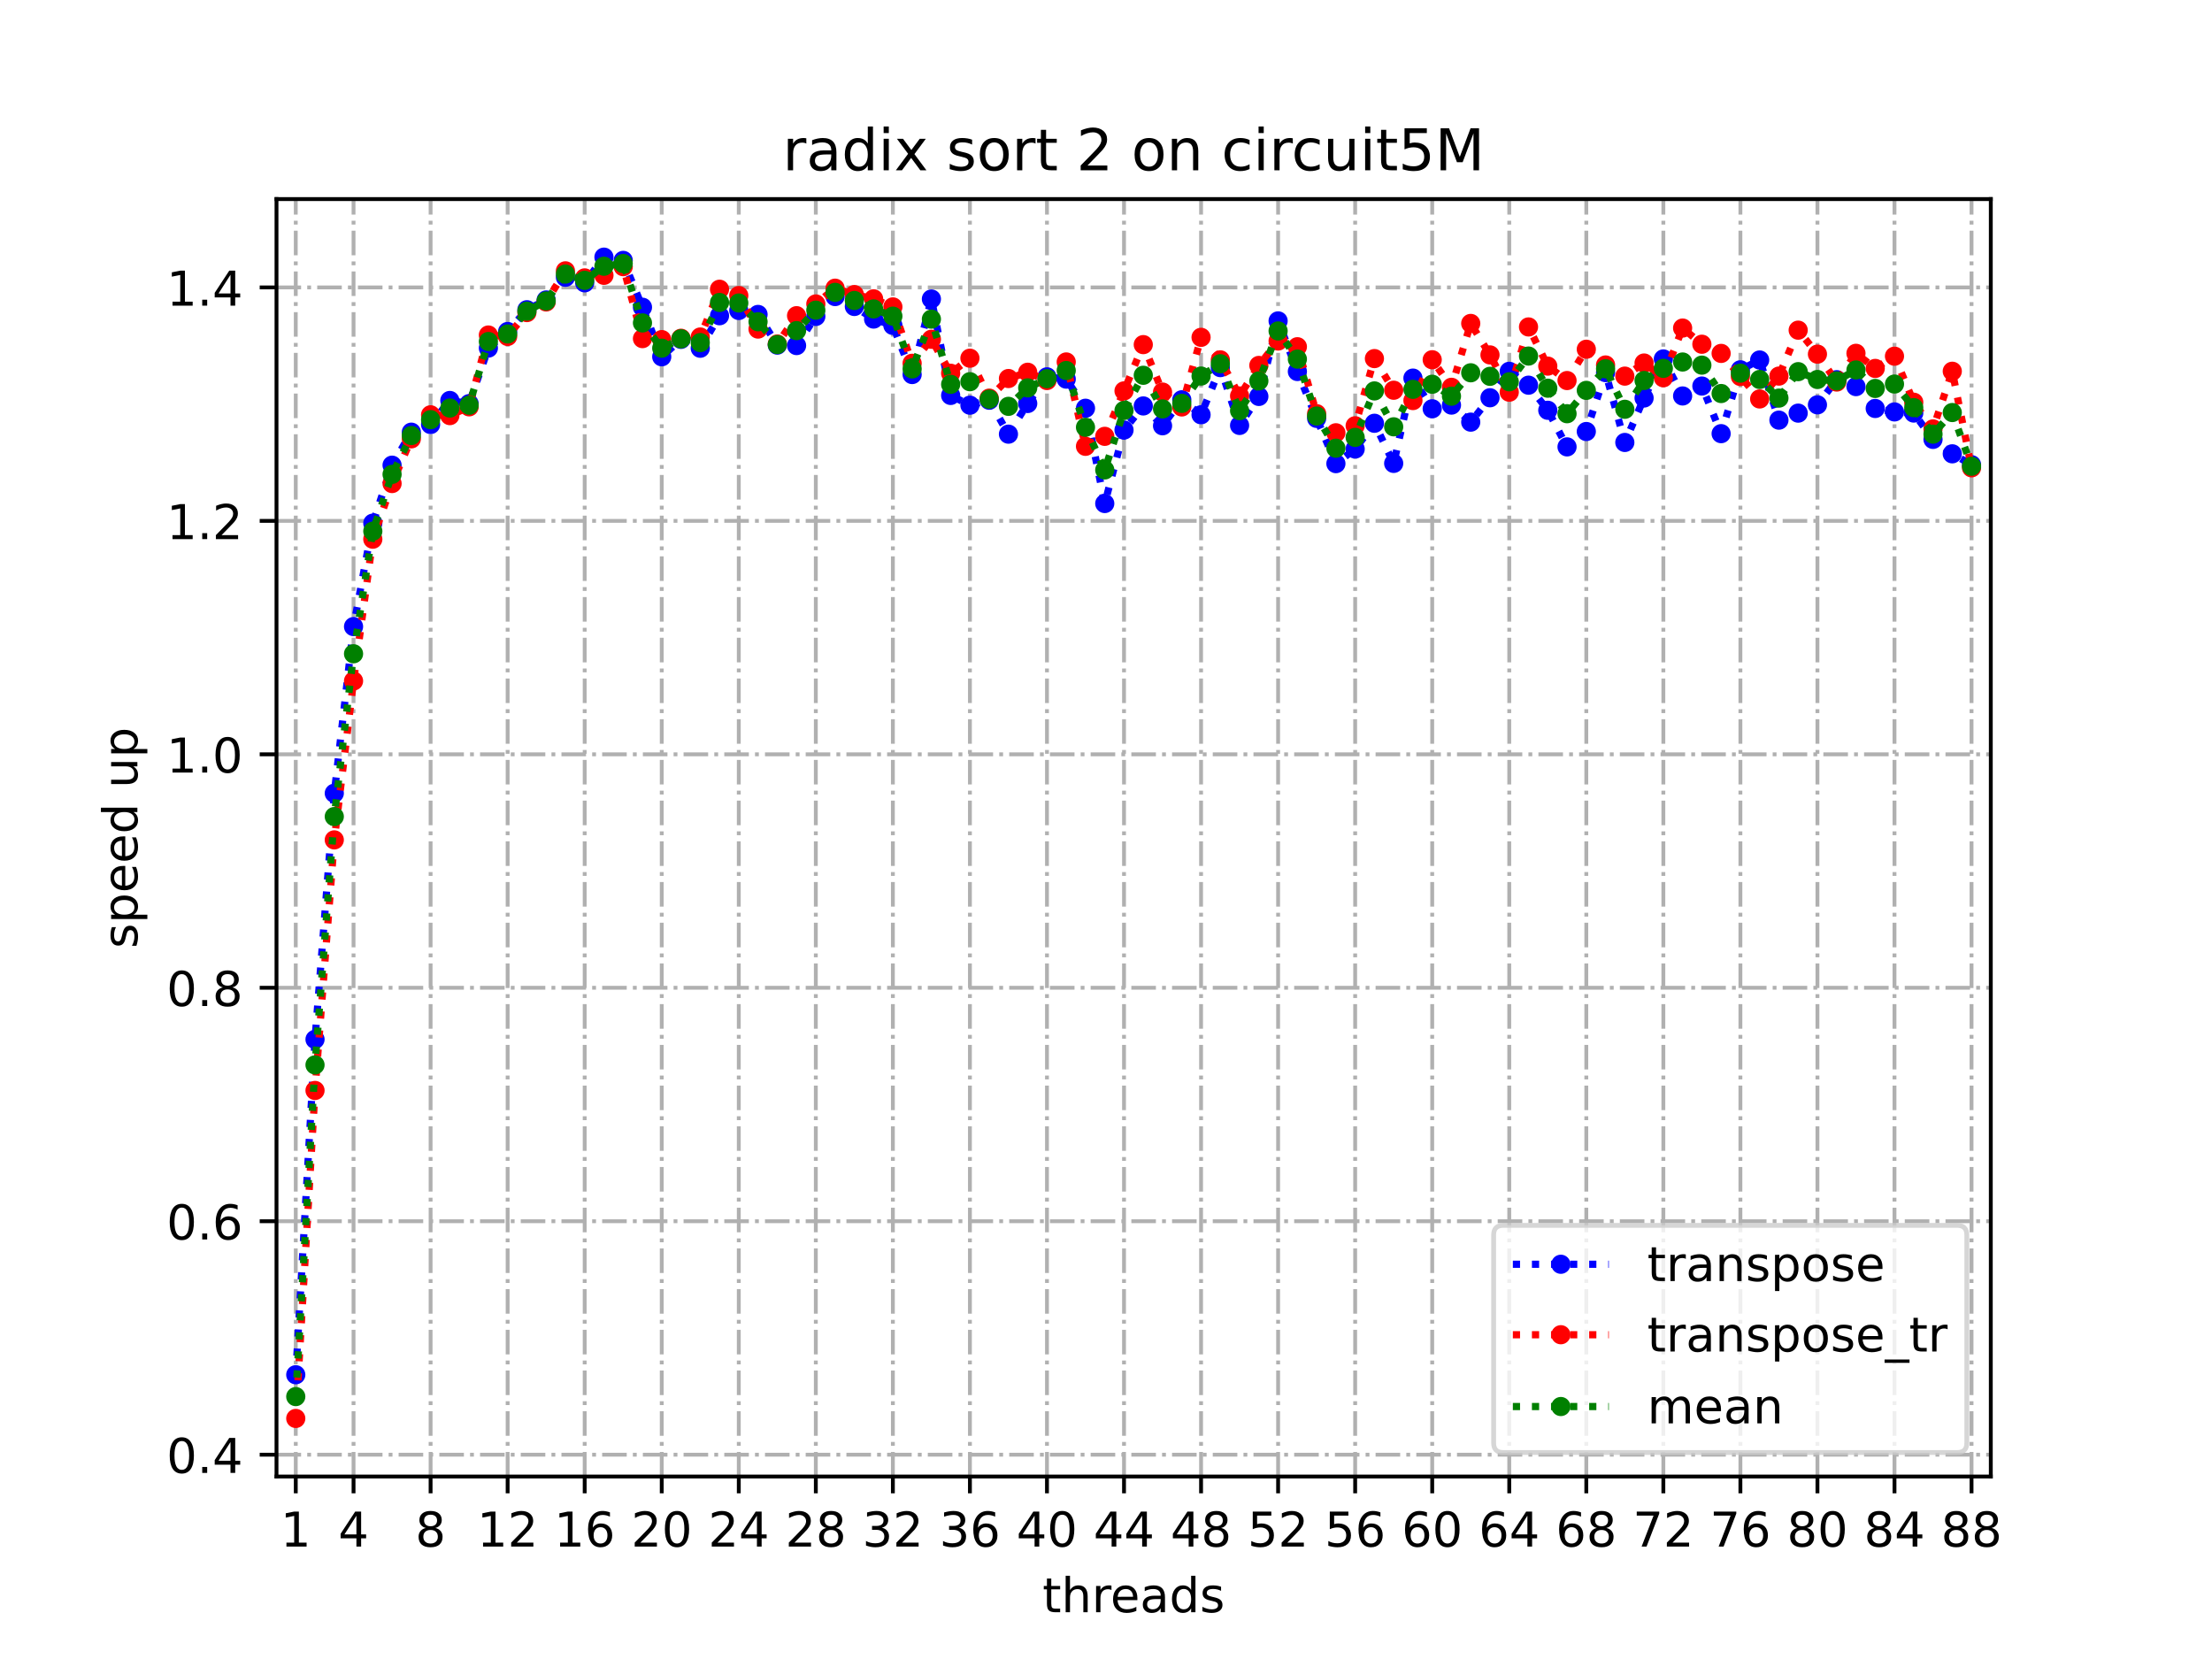 <?xml version="1.0" encoding="utf-8" standalone="no"?>
<!DOCTYPE svg PUBLIC "-//W3C//DTD SVG 1.1//EN"
  "http://www.w3.org/Graphics/SVG/1.1/DTD/svg11.dtd">
<!-- Created with matplotlib (https://matplotlib.org/) -->
<svg height="345.6pt" version="1.1" viewBox="0 0 460.8 345.6" width="460.8pt" xmlns="http://www.w3.org/2000/svg" xmlns:xlink="http://www.w3.org/1999/xlink">
 <defs>
  <style type="text/css">
*{stroke-linecap:butt;stroke-linejoin:round;}
  </style>
 </defs>
 <g id="figure_1">
  <g id="patch_1">
   <path d="M 0 345.6 
L 460.8 345.6 
L 460.8 0 
L 0 0 
z
" style="fill:#ffffff;"/>
  </g>
  <g id="axes_1">
   <g id="patch_2">
    <path d="M 57.6 307.584 
L 414.72 307.584 
L 414.72 41.472 
L 57.6 41.472 
z
" style="fill:#ffffff;"/>
   </g>
   <g id="matplotlib.axis_1">
    <g id="xtick_1">
     <g id="line2d_1">
      <path clip-path="url(#p93d3a67ac2)" d="M 61.613 307.584 
L 61.613 41.472 
" style="fill:none;stroke:#b0b0b0;stroke-dasharray:5.12,1.28,0.8,1.28;stroke-dashoffset:0;stroke-width:0.8;"/>
     </g>
     <g id="line2d_2">
      <defs>
       <path d="M 0 0 
L 0 3.5 
" id="mcc97b7a406" style="stroke:#000000;stroke-width:0.8;"/>
      </defs>
      <g>
       <use style="stroke:#000000;stroke-width:0.8;" x="61.613" xlink:href="#mcc97b7a406" y="307.584"/>
      </g>
     </g>
     <g id="text_1">
      <!-- 1 -->
      <defs>
       <path d="M 12.406 8.297 
L 28.516 8.297 
L 28.516 63.922 
L 10.984 60.406 
L 10.984 69.391 
L 28.422 72.906 
L 38.281 72.906 
L 38.281 8.297 
L 54.391 8.297 
L 54.391 0 
L 12.406 0 
z
" id="DejaVuSans-49"/>
      </defs>
      <g transform="translate(58.431 322.182)scale(0.1 -0.1)">
       <use xlink:href="#DejaVuSans-49"/>
      </g>
     </g>
    </g>
    <g id="xtick_2">
     <g id="line2d_3">
      <path clip-path="url(#p93d3a67ac2)" d="M 73.65 307.584 
L 73.65 41.472 
" style="fill:none;stroke:#b0b0b0;stroke-dasharray:5.12,1.28,0.8,1.28;stroke-dashoffset:0;stroke-width:0.8;"/>
     </g>
     <g id="line2d_4">
      <g>
       <use style="stroke:#000000;stroke-width:0.8;" x="73.65" xlink:href="#mcc97b7a406" y="307.584"/>
      </g>
     </g>
     <g id="text_2">
      <!-- 4 -->
      <defs>
       <path d="M 37.797 64.312 
L 12.891 25.391 
L 37.797 25.391 
z
M 35.203 72.906 
L 47.609 72.906 
L 47.609 25.391 
L 58.016 25.391 
L 58.016 17.188 
L 47.609 17.188 
L 47.609 0 
L 37.797 0 
L 37.797 17.188 
L 4.891 17.188 
L 4.891 26.703 
z
" id="DejaVuSans-52"/>
      </defs>
      <g transform="translate(70.469 322.182)scale(0.1 -0.1)">
       <use xlink:href="#DejaVuSans-52"/>
      </g>
     </g>
    </g>
    <g id="xtick_3">
     <g id="line2d_5">
      <path clip-path="url(#p93d3a67ac2)" d="M 89.701 307.584 
L 89.701 41.472 
" style="fill:none;stroke:#b0b0b0;stroke-dasharray:5.12,1.28,0.8,1.28;stroke-dashoffset:0;stroke-width:0.8;"/>
     </g>
     <g id="line2d_6">
      <g>
       <use style="stroke:#000000;stroke-width:0.8;" x="89.701" xlink:href="#mcc97b7a406" y="307.584"/>
      </g>
     </g>
     <g id="text_3">
      <!-- 8 -->
      <defs>
       <path d="M 31.781 34.625 
Q 24.75 34.625 20.719 30.859 
Q 16.703 27.094 16.703 20.516 
Q 16.703 13.922 20.719 10.156 
Q 24.75 6.391 31.781 6.391 
Q 38.812 6.391 42.859 10.172 
Q 46.922 13.969 46.922 20.516 
Q 46.922 27.094 42.891 30.859 
Q 38.875 34.625 31.781 34.625 
z
M 21.922 38.812 
Q 15.578 40.375 12.031 44.719 
Q 8.5 49.078 8.5 55.328 
Q 8.5 64.062 14.719 69.141 
Q 20.953 74.219 31.781 74.219 
Q 42.672 74.219 48.875 69.141 
Q 55.078 64.062 55.078 55.328 
Q 55.078 49.078 51.531 44.719 
Q 48 40.375 41.703 38.812 
Q 48.828 37.156 52.797 32.312 
Q 56.781 27.484 56.781 20.516 
Q 56.781 9.906 50.312 4.234 
Q 43.844 -1.422 31.781 -1.422 
Q 19.734 -1.422 13.25 4.234 
Q 6.781 9.906 6.781 20.516 
Q 6.781 27.484 10.781 32.312 
Q 14.797 37.156 21.922 38.812 
z
M 18.312 54.391 
Q 18.312 48.734 21.844 45.562 
Q 25.391 42.391 31.781 42.391 
Q 38.141 42.391 41.719 45.562 
Q 45.312 48.734 45.312 54.391 
Q 45.312 60.062 41.719 63.234 
Q 38.141 66.406 31.781 66.406 
Q 25.391 66.406 21.844 63.234 
Q 18.312 60.062 18.312 54.391 
z
" id="DejaVuSans-56"/>
      </defs>
      <g transform="translate(86.519 322.182)scale(0.1 -0.1)">
       <use xlink:href="#DejaVuSans-56"/>
      </g>
     </g>
    </g>
    <g id="xtick_4">
     <g id="line2d_7">
      <path clip-path="url(#p93d3a67ac2)" d="M 105.751 307.584 
L 105.751 41.472 
" style="fill:none;stroke:#b0b0b0;stroke-dasharray:5.12,1.28,0.8,1.28;stroke-dashoffset:0;stroke-width:0.8;"/>
     </g>
     <g id="line2d_8">
      <g>
       <use style="stroke:#000000;stroke-width:0.8;" x="105.751" xlink:href="#mcc97b7a406" y="307.584"/>
      </g>
     </g>
     <g id="text_4">
      <!-- 12 -->
      <defs>
       <path d="M 19.188 8.297 
L 53.609 8.297 
L 53.609 0 
L 7.328 0 
L 7.328 8.297 
Q 12.938 14.109 22.625 23.891 
Q 32.328 33.688 34.812 36.531 
Q 39.547 41.844 41.422 45.531 
Q 43.312 49.219 43.312 52.781 
Q 43.312 58.594 39.234 62.25 
Q 35.156 65.922 28.609 65.922 
Q 23.969 65.922 18.812 64.312 
Q 13.672 62.703 7.812 59.422 
L 7.812 69.391 
Q 13.766 71.781 18.938 73 
Q 24.125 74.219 28.422 74.219 
Q 39.75 74.219 46.484 68.547 
Q 53.219 62.891 53.219 53.422 
Q 53.219 48.922 51.531 44.891 
Q 49.859 40.875 45.406 35.406 
Q 44.188 33.984 37.641 27.219 
Q 31.109 20.453 19.188 8.297 
z
" id="DejaVuSans-50"/>
      </defs>
      <g transform="translate(99.389 322.182)scale(0.1 -0.1)">
       <use xlink:href="#DejaVuSans-49"/>
       <use x="63.623" xlink:href="#DejaVuSans-50"/>
      </g>
     </g>
    </g>
    <g id="xtick_5">
     <g id="line2d_9">
      <path clip-path="url(#p93d3a67ac2)" d="M 121.801 307.584 
L 121.801 41.472 
" style="fill:none;stroke:#b0b0b0;stroke-dasharray:5.12,1.28,0.8,1.28;stroke-dashoffset:0;stroke-width:0.8;"/>
     </g>
     <g id="line2d_10">
      <g>
       <use style="stroke:#000000;stroke-width:0.8;" x="121.801" xlink:href="#mcc97b7a406" y="307.584"/>
      </g>
     </g>
     <g id="text_5">
      <!-- 16 -->
      <defs>
       <path d="M 33.016 40.375 
Q 26.375 40.375 22.484 35.828 
Q 18.609 31.297 18.609 23.391 
Q 18.609 15.531 22.484 10.953 
Q 26.375 6.391 33.016 6.391 
Q 39.656 6.391 43.531 10.953 
Q 47.406 15.531 47.406 23.391 
Q 47.406 31.297 43.531 35.828 
Q 39.656 40.375 33.016 40.375 
z
M 52.594 71.297 
L 52.594 62.312 
Q 48.875 64.062 45.094 64.984 
Q 41.312 65.922 37.594 65.922 
Q 27.828 65.922 22.672 59.328 
Q 17.531 52.734 16.797 39.406 
Q 19.672 43.656 24.016 45.922 
Q 28.375 48.188 33.594 48.188 
Q 44.578 48.188 50.953 41.516 
Q 57.328 34.859 57.328 23.391 
Q 57.328 12.156 50.688 5.359 
Q 44.047 -1.422 33.016 -1.422 
Q 20.359 -1.422 13.672 8.266 
Q 6.984 17.969 6.984 36.375 
Q 6.984 53.656 15.188 63.938 
Q 23.391 74.219 37.203 74.219 
Q 40.922 74.219 44.703 73.484 
Q 48.484 72.75 52.594 71.297 
z
" id="DejaVuSans-54"/>
      </defs>
      <g transform="translate(115.439 322.182)scale(0.1 -0.1)">
       <use xlink:href="#DejaVuSans-49"/>
       <use x="63.623" xlink:href="#DejaVuSans-54"/>
      </g>
     </g>
    </g>
    <g id="xtick_6">
     <g id="line2d_11">
      <path clip-path="url(#p93d3a67ac2)" d="M 137.852 307.584 
L 137.852 41.472 
" style="fill:none;stroke:#b0b0b0;stroke-dasharray:5.12,1.28,0.8,1.28;stroke-dashoffset:0;stroke-width:0.8;"/>
     </g>
     <g id="line2d_12">
      <g>
       <use style="stroke:#000000;stroke-width:0.8;" x="137.852" xlink:href="#mcc97b7a406" y="307.584"/>
      </g>
     </g>
     <g id="text_6">
      <!-- 20 -->
      <defs>
       <path d="M 31.781 66.406 
Q 24.172 66.406 20.328 58.906 
Q 16.5 51.422 16.5 36.375 
Q 16.5 21.391 20.328 13.891 
Q 24.172 6.391 31.781 6.391 
Q 39.453 6.391 43.281 13.891 
Q 47.125 21.391 47.125 36.375 
Q 47.125 51.422 43.281 58.906 
Q 39.453 66.406 31.781 66.406 
z
M 31.781 74.219 
Q 44.047 74.219 50.516 64.516 
Q 56.984 54.828 56.984 36.375 
Q 56.984 17.969 50.516 8.266 
Q 44.047 -1.422 31.781 -1.422 
Q 19.531 -1.422 13.062 8.266 
Q 6.594 17.969 6.594 36.375 
Q 6.594 54.828 13.062 64.516 
Q 19.531 74.219 31.781 74.219 
z
" id="DejaVuSans-48"/>
      </defs>
      <g transform="translate(131.489 322.182)scale(0.1 -0.1)">
       <use xlink:href="#DejaVuSans-50"/>
       <use x="63.623" xlink:href="#DejaVuSans-48"/>
      </g>
     </g>
    </g>
    <g id="xtick_7">
     <g id="line2d_13">
      <path clip-path="url(#p93d3a67ac2)" d="M 153.902 307.584 
L 153.902 41.472 
" style="fill:none;stroke:#b0b0b0;stroke-dasharray:5.12,1.28,0.8,1.28;stroke-dashoffset:0;stroke-width:0.8;"/>
     </g>
     <g id="line2d_14">
      <g>
       <use style="stroke:#000000;stroke-width:0.8;" x="153.902" xlink:href="#mcc97b7a406" y="307.584"/>
      </g>
     </g>
     <g id="text_7">
      <!-- 24 -->
      <g transform="translate(147.54 322.182)scale(0.1 -0.1)">
       <use xlink:href="#DejaVuSans-50"/>
       <use x="63.623" xlink:href="#DejaVuSans-52"/>
      </g>
     </g>
    </g>
    <g id="xtick_8">
     <g id="line2d_15">
      <path clip-path="url(#p93d3a67ac2)" d="M 169.952 307.584 
L 169.952 41.472 
" style="fill:none;stroke:#b0b0b0;stroke-dasharray:5.12,1.28,0.8,1.28;stroke-dashoffset:0;stroke-width:0.8;"/>
     </g>
     <g id="line2d_16">
      <g>
       <use style="stroke:#000000;stroke-width:0.8;" x="169.952" xlink:href="#mcc97b7a406" y="307.584"/>
      </g>
     </g>
     <g id="text_8">
      <!-- 28 -->
      <g transform="translate(163.59 322.182)scale(0.1 -0.1)">
       <use xlink:href="#DejaVuSans-50"/>
       <use x="63.623" xlink:href="#DejaVuSans-56"/>
      </g>
     </g>
    </g>
    <g id="xtick_9">
     <g id="line2d_17">
      <path clip-path="url(#p93d3a67ac2)" d="M 186.003 307.584 
L 186.003 41.472 
" style="fill:none;stroke:#b0b0b0;stroke-dasharray:5.12,1.28,0.8,1.28;stroke-dashoffset:0;stroke-width:0.8;"/>
     </g>
     <g id="line2d_18">
      <g>
       <use style="stroke:#000000;stroke-width:0.8;" x="186.003" xlink:href="#mcc97b7a406" y="307.584"/>
      </g>
     </g>
     <g id="text_9">
      <!-- 32 -->
      <defs>
       <path d="M 40.578 39.312 
Q 47.656 37.797 51.625 33 
Q 55.609 28.219 55.609 21.188 
Q 55.609 10.406 48.188 4.484 
Q 40.766 -1.422 27.094 -1.422 
Q 22.516 -1.422 17.656 -0.516 
Q 12.797 0.391 7.625 2.203 
L 7.625 11.719 
Q 11.719 9.328 16.594 8.109 
Q 21.484 6.891 26.812 6.891 
Q 36.078 6.891 40.938 10.547 
Q 45.797 14.203 45.797 21.188 
Q 45.797 27.641 41.281 31.266 
Q 36.766 34.906 28.719 34.906 
L 20.219 34.906 
L 20.219 43.016 
L 29.109 43.016 
Q 36.375 43.016 40.234 45.922 
Q 44.094 48.828 44.094 54.297 
Q 44.094 59.906 40.109 62.906 
Q 36.141 65.922 28.719 65.922 
Q 24.656 65.922 20.016 65.031 
Q 15.375 64.156 9.812 62.312 
L 9.812 71.094 
Q 15.438 72.656 20.344 73.438 
Q 25.25 74.219 29.594 74.219 
Q 40.828 74.219 47.359 69.109 
Q 53.906 64.016 53.906 55.328 
Q 53.906 49.266 50.438 45.094 
Q 46.969 40.922 40.578 39.312 
z
" id="DejaVuSans-51"/>
      </defs>
      <g transform="translate(179.64 322.182)scale(0.1 -0.1)">
       <use xlink:href="#DejaVuSans-51"/>
       <use x="63.623" xlink:href="#DejaVuSans-50"/>
      </g>
     </g>
    </g>
    <g id="xtick_10">
     <g id="line2d_19">
      <path clip-path="url(#p93d3a67ac2)" d="M 202.053 307.584 
L 202.053 41.472 
" style="fill:none;stroke:#b0b0b0;stroke-dasharray:5.12,1.28,0.8,1.28;stroke-dashoffset:0;stroke-width:0.8;"/>
     </g>
     <g id="line2d_20">
      <g>
       <use style="stroke:#000000;stroke-width:0.8;" x="202.053" xlink:href="#mcc97b7a406" y="307.584"/>
      </g>
     </g>
     <g id="text_10">
      <!-- 36 -->
      <g transform="translate(195.691 322.182)scale(0.1 -0.1)">
       <use xlink:href="#DejaVuSans-51"/>
       <use x="63.623" xlink:href="#DejaVuSans-54"/>
      </g>
     </g>
    </g>
    <g id="xtick_11">
     <g id="line2d_21">
      <path clip-path="url(#p93d3a67ac2)" d="M 218.103 307.584 
L 218.103 41.472 
" style="fill:none;stroke:#b0b0b0;stroke-dasharray:5.12,1.28,0.8,1.28;stroke-dashoffset:0;stroke-width:0.8;"/>
     </g>
     <g id="line2d_22">
      <g>
       <use style="stroke:#000000;stroke-width:0.8;" x="218.103" xlink:href="#mcc97b7a406" y="307.584"/>
      </g>
     </g>
     <g id="text_11">
      <!-- 40 -->
      <g transform="translate(211.741 322.182)scale(0.1 -0.1)">
       <use xlink:href="#DejaVuSans-52"/>
       <use x="63.623" xlink:href="#DejaVuSans-48"/>
      </g>
     </g>
    </g>
    <g id="xtick_12">
     <g id="line2d_23">
      <path clip-path="url(#p93d3a67ac2)" d="M 234.154 307.584 
L 234.154 41.472 
" style="fill:none;stroke:#b0b0b0;stroke-dasharray:5.12,1.28,0.8,1.28;stroke-dashoffset:0;stroke-width:0.8;"/>
     </g>
     <g id="line2d_24">
      <g>
       <use style="stroke:#000000;stroke-width:0.8;" x="234.154" xlink:href="#mcc97b7a406" y="307.584"/>
      </g>
     </g>
     <g id="text_12">
      <!-- 44 -->
      <g transform="translate(227.791 322.182)scale(0.1 -0.1)">
       <use xlink:href="#DejaVuSans-52"/>
       <use x="63.623" xlink:href="#DejaVuSans-52"/>
      </g>
     </g>
    </g>
    <g id="xtick_13">
     <g id="line2d_25">
      <path clip-path="url(#p93d3a67ac2)" d="M 250.204 307.584 
L 250.204 41.472 
" style="fill:none;stroke:#b0b0b0;stroke-dasharray:5.12,1.28,0.8,1.28;stroke-dashoffset:0;stroke-width:0.8;"/>
     </g>
     <g id="line2d_26">
      <g>
       <use style="stroke:#000000;stroke-width:0.8;" x="250.204" xlink:href="#mcc97b7a406" y="307.584"/>
      </g>
     </g>
     <g id="text_13">
      <!-- 48 -->
      <g transform="translate(243.842 322.182)scale(0.1 -0.1)">
       <use xlink:href="#DejaVuSans-52"/>
       <use x="63.623" xlink:href="#DejaVuSans-56"/>
      </g>
     </g>
    </g>
    <g id="xtick_14">
     <g id="line2d_27">
      <path clip-path="url(#p93d3a67ac2)" d="M 266.254 307.584 
L 266.254 41.472 
" style="fill:none;stroke:#b0b0b0;stroke-dasharray:5.12,1.28,0.8,1.28;stroke-dashoffset:0;stroke-width:0.8;"/>
     </g>
     <g id="line2d_28">
      <g>
       <use style="stroke:#000000;stroke-width:0.8;" x="266.254" xlink:href="#mcc97b7a406" y="307.584"/>
      </g>
     </g>
     <g id="text_14">
      <!-- 52 -->
      <defs>
       <path d="M 10.797 72.906 
L 49.516 72.906 
L 49.516 64.594 
L 19.828 64.594 
L 19.828 46.734 
Q 21.969 47.469 24.109 47.828 
Q 26.266 48.188 28.422 48.188 
Q 40.625 48.188 47.75 41.5 
Q 54.891 34.812 54.891 23.391 
Q 54.891 11.625 47.562 5.094 
Q 40.234 -1.422 26.906 -1.422 
Q 22.312 -1.422 17.547 -0.641 
Q 12.797 0.141 7.719 1.703 
L 7.719 11.625 
Q 12.109 9.234 16.797 8.062 
Q 21.484 6.891 26.703 6.891 
Q 35.156 6.891 40.078 11.328 
Q 45.016 15.766 45.016 23.391 
Q 45.016 31 40.078 35.438 
Q 35.156 39.891 26.703 39.891 
Q 22.75 39.891 18.812 39.016 
Q 14.891 38.141 10.797 36.281 
z
" id="DejaVuSans-53"/>
      </defs>
      <g transform="translate(259.892 322.182)scale(0.1 -0.1)">
       <use xlink:href="#DejaVuSans-53"/>
       <use x="63.623" xlink:href="#DejaVuSans-50"/>
      </g>
     </g>
    </g>
    <g id="xtick_15">
     <g id="line2d_29">
      <path clip-path="url(#p93d3a67ac2)" d="M 282.305 307.584 
L 282.305 41.472 
" style="fill:none;stroke:#b0b0b0;stroke-dasharray:5.12,1.28,0.8,1.28;stroke-dashoffset:0;stroke-width:0.8;"/>
     </g>
     <g id="line2d_30">
      <g>
       <use style="stroke:#000000;stroke-width:0.8;" x="282.305" xlink:href="#mcc97b7a406" y="307.584"/>
      </g>
     </g>
     <g id="text_15">
      <!-- 56 -->
      <g transform="translate(275.942 322.182)scale(0.1 -0.1)">
       <use xlink:href="#DejaVuSans-53"/>
       <use x="63.623" xlink:href="#DejaVuSans-54"/>
      </g>
     </g>
    </g>
    <g id="xtick_16">
     <g id="line2d_31">
      <path clip-path="url(#p93d3a67ac2)" d="M 298.355 307.584 
L 298.355 41.472 
" style="fill:none;stroke:#b0b0b0;stroke-dasharray:5.12,1.28,0.8,1.28;stroke-dashoffset:0;stroke-width:0.8;"/>
     </g>
     <g id="line2d_32">
      <g>
       <use style="stroke:#000000;stroke-width:0.8;" x="298.355" xlink:href="#mcc97b7a406" y="307.584"/>
      </g>
     </g>
     <g id="text_16">
      <!-- 60 -->
      <g transform="translate(291.993 322.182)scale(0.1 -0.1)">
       <use xlink:href="#DejaVuSans-54"/>
       <use x="63.623" xlink:href="#DejaVuSans-48"/>
      </g>
     </g>
    </g>
    <g id="xtick_17">
     <g id="line2d_33">
      <path clip-path="url(#p93d3a67ac2)" d="M 314.405 307.584 
L 314.405 41.472 
" style="fill:none;stroke:#b0b0b0;stroke-dasharray:5.12,1.28,0.8,1.28;stroke-dashoffset:0;stroke-width:0.8;"/>
     </g>
     <g id="line2d_34">
      <g>
       <use style="stroke:#000000;stroke-width:0.8;" x="314.405" xlink:href="#mcc97b7a406" y="307.584"/>
      </g>
     </g>
     <g id="text_17">
      <!-- 64 -->
      <g transform="translate(308.043 322.182)scale(0.1 -0.1)">
       <use xlink:href="#DejaVuSans-54"/>
       <use x="63.623" xlink:href="#DejaVuSans-52"/>
      </g>
     </g>
    </g>
    <g id="xtick_18">
     <g id="line2d_35">
      <path clip-path="url(#p93d3a67ac2)" d="M 330.456 307.584 
L 330.456 41.472 
" style="fill:none;stroke:#b0b0b0;stroke-dasharray:5.12,1.28,0.8,1.28;stroke-dashoffset:0;stroke-width:0.8;"/>
     </g>
     <g id="line2d_36">
      <g>
       <use style="stroke:#000000;stroke-width:0.8;" x="330.456" xlink:href="#mcc97b7a406" y="307.584"/>
      </g>
     </g>
     <g id="text_18">
      <!-- 68 -->
      <g transform="translate(324.093 322.182)scale(0.1 -0.1)">
       <use xlink:href="#DejaVuSans-54"/>
       <use x="63.623" xlink:href="#DejaVuSans-56"/>
      </g>
     </g>
    </g>
    <g id="xtick_19">
     <g id="line2d_37">
      <path clip-path="url(#p93d3a67ac2)" d="M 346.506 307.584 
L 346.506 41.472 
" style="fill:none;stroke:#b0b0b0;stroke-dasharray:5.12,1.28,0.8,1.28;stroke-dashoffset:0;stroke-width:0.8;"/>
     </g>
     <g id="line2d_38">
      <g>
       <use style="stroke:#000000;stroke-width:0.8;" x="346.506" xlink:href="#mcc97b7a406" y="307.584"/>
      </g>
     </g>
     <g id="text_19">
      <!-- 72 -->
      <defs>
       <path d="M 8.203 72.906 
L 55.078 72.906 
L 55.078 68.703 
L 28.609 0 
L 18.312 0 
L 43.219 64.594 
L 8.203 64.594 
z
" id="DejaVuSans-55"/>
      </defs>
      <g transform="translate(340.144 322.182)scale(0.1 -0.1)">
       <use xlink:href="#DejaVuSans-55"/>
       <use x="63.623" xlink:href="#DejaVuSans-50"/>
      </g>
     </g>
    </g>
    <g id="xtick_20">
     <g id="line2d_39">
      <path clip-path="url(#p93d3a67ac2)" d="M 362.556 307.584 
L 362.556 41.472 
" style="fill:none;stroke:#b0b0b0;stroke-dasharray:5.12,1.28,0.8,1.28;stroke-dashoffset:0;stroke-width:0.8;"/>
     </g>
     <g id="line2d_40">
      <g>
       <use style="stroke:#000000;stroke-width:0.8;" x="362.556" xlink:href="#mcc97b7a406" y="307.584"/>
      </g>
     </g>
     <g id="text_20">
      <!-- 76 -->
      <g transform="translate(356.194 322.182)scale(0.1 -0.1)">
       <use xlink:href="#DejaVuSans-55"/>
       <use x="63.623" xlink:href="#DejaVuSans-54"/>
      </g>
     </g>
    </g>
    <g id="xtick_21">
     <g id="line2d_41">
      <path clip-path="url(#p93d3a67ac2)" d="M 378.607 307.584 
L 378.607 41.472 
" style="fill:none;stroke:#b0b0b0;stroke-dasharray:5.12,1.28,0.8,1.28;stroke-dashoffset:0;stroke-width:0.8;"/>
     </g>
     <g id="line2d_42">
      <g>
       <use style="stroke:#000000;stroke-width:0.8;" x="378.607" xlink:href="#mcc97b7a406" y="307.584"/>
      </g>
     </g>
     <g id="text_21">
      <!-- 80 -->
      <g transform="translate(372.244 322.182)scale(0.1 -0.1)">
       <use xlink:href="#DejaVuSans-56"/>
       <use x="63.623" xlink:href="#DejaVuSans-48"/>
      </g>
     </g>
    </g>
    <g id="xtick_22">
     <g id="line2d_43">
      <path clip-path="url(#p93d3a67ac2)" d="M 394.657 307.584 
L 394.657 41.472 
" style="fill:none;stroke:#b0b0b0;stroke-dasharray:5.12,1.28,0.8,1.28;stroke-dashoffset:0;stroke-width:0.8;"/>
     </g>
     <g id="line2d_44">
      <g>
       <use style="stroke:#000000;stroke-width:0.8;" x="394.657" xlink:href="#mcc97b7a406" y="307.584"/>
      </g>
     </g>
     <g id="text_22">
      <!-- 84 -->
      <g transform="translate(388.295 322.182)scale(0.1 -0.1)">
       <use xlink:href="#DejaVuSans-56"/>
       <use x="63.623" xlink:href="#DejaVuSans-52"/>
      </g>
     </g>
    </g>
    <g id="xtick_23">
     <g id="line2d_45">
      <path clip-path="url(#p93d3a67ac2)" d="M 410.707 307.584 
L 410.707 41.472 
" style="fill:none;stroke:#b0b0b0;stroke-dasharray:5.12,1.28,0.8,1.28;stroke-dashoffset:0;stroke-width:0.8;"/>
     </g>
     <g id="line2d_46">
      <g>
       <use style="stroke:#000000;stroke-width:0.8;" x="410.707" xlink:href="#mcc97b7a406" y="307.584"/>
      </g>
     </g>
     <g id="text_23">
      <!-- 88 -->
      <g transform="translate(404.345 322.182)scale(0.1 -0.1)">
       <use xlink:href="#DejaVuSans-56"/>
       <use x="63.623" xlink:href="#DejaVuSans-56"/>
      </g>
     </g>
    </g>
    <g id="text_24">
     <!-- threads -->
     <defs>
      <path d="M 18.312 70.219 
L 18.312 54.688 
L 36.812 54.688 
L 36.812 47.703 
L 18.312 47.703 
L 18.312 18.016 
Q 18.312 11.328 20.141 9.422 
Q 21.969 7.516 27.594 7.516 
L 36.812 7.516 
L 36.812 0 
L 27.594 0 
Q 17.188 0 13.234 3.875 
Q 9.281 7.766 9.281 18.016 
L 9.281 47.703 
L 2.688 47.703 
L 2.688 54.688 
L 9.281 54.688 
L 9.281 70.219 
z
" id="DejaVuSans-116"/>
      <path d="M 54.891 33.016 
L 54.891 0 
L 45.906 0 
L 45.906 32.719 
Q 45.906 40.484 42.875 44.328 
Q 39.844 48.188 33.797 48.188 
Q 26.516 48.188 22.312 43.547 
Q 18.109 38.922 18.109 30.906 
L 18.109 0 
L 9.078 0 
L 9.078 75.984 
L 18.109 75.984 
L 18.109 46.188 
Q 21.344 51.125 25.703 53.562 
Q 30.078 56 35.797 56 
Q 45.219 56 50.047 50.172 
Q 54.891 44.344 54.891 33.016 
z
" id="DejaVuSans-104"/>
      <path d="M 41.109 46.297 
Q 39.594 47.172 37.812 47.578 
Q 36.031 48 33.891 48 
Q 26.266 48 22.188 43.047 
Q 18.109 38.094 18.109 28.812 
L 18.109 0 
L 9.078 0 
L 9.078 54.688 
L 18.109 54.688 
L 18.109 46.188 
Q 20.953 51.172 25.484 53.578 
Q 30.031 56 36.531 56 
Q 37.453 56 38.578 55.875 
Q 39.703 55.766 41.062 55.516 
z
" id="DejaVuSans-114"/>
      <path d="M 56.203 29.594 
L 56.203 25.203 
L 14.891 25.203 
Q 15.484 15.922 20.484 11.062 
Q 25.484 6.203 34.422 6.203 
Q 39.594 6.203 44.453 7.469 
Q 49.312 8.734 54.109 11.281 
L 54.109 2.781 
Q 49.266 0.734 44.188 -0.344 
Q 39.109 -1.422 33.891 -1.422 
Q 20.797 -1.422 13.156 6.188 
Q 5.516 13.812 5.516 26.812 
Q 5.516 40.234 12.766 48.109 
Q 20.016 56 32.328 56 
Q 43.359 56 49.781 48.891 
Q 56.203 41.797 56.203 29.594 
z
M 47.219 32.234 
Q 47.125 39.594 43.094 43.984 
Q 39.062 48.391 32.422 48.391 
Q 24.906 48.391 20.391 44.141 
Q 15.875 39.891 15.188 32.172 
z
" id="DejaVuSans-101"/>
      <path d="M 34.281 27.484 
Q 23.391 27.484 19.188 25 
Q 14.984 22.516 14.984 16.5 
Q 14.984 11.719 18.141 8.906 
Q 21.297 6.109 26.703 6.109 
Q 34.188 6.109 38.703 11.406 
Q 43.219 16.703 43.219 25.484 
L 43.219 27.484 
z
M 52.203 31.203 
L 52.203 0 
L 43.219 0 
L 43.219 8.297 
Q 40.141 3.328 35.547 0.953 
Q 30.953 -1.422 24.312 -1.422 
Q 15.922 -1.422 10.953 3.297 
Q 6 8.016 6 15.922 
Q 6 25.141 12.172 29.828 
Q 18.359 34.516 30.609 34.516 
L 43.219 34.516 
L 43.219 35.406 
Q 43.219 41.609 39.141 45 
Q 35.062 48.391 27.688 48.391 
Q 23 48.391 18.547 47.266 
Q 14.109 46.141 10.016 43.891 
L 10.016 52.203 
Q 14.938 54.109 19.578 55.047 
Q 24.219 56 28.609 56 
Q 40.484 56 46.344 49.844 
Q 52.203 43.703 52.203 31.203 
z
" id="DejaVuSans-97"/>
      <path d="M 45.406 46.391 
L 45.406 75.984 
L 54.391 75.984 
L 54.391 0 
L 45.406 0 
L 45.406 8.203 
Q 42.578 3.328 38.25 0.953 
Q 33.938 -1.422 27.875 -1.422 
Q 17.969 -1.422 11.734 6.484 
Q 5.516 14.406 5.516 27.297 
Q 5.516 40.188 11.734 48.094 
Q 17.969 56 27.875 56 
Q 33.938 56 38.25 53.625 
Q 42.578 51.266 45.406 46.391 
z
M 14.797 27.297 
Q 14.797 17.391 18.875 11.75 
Q 22.953 6.109 30.078 6.109 
Q 37.203 6.109 41.297 11.75 
Q 45.406 17.391 45.406 27.297 
Q 45.406 37.203 41.297 42.844 
Q 37.203 48.484 30.078 48.484 
Q 22.953 48.484 18.875 42.844 
Q 14.797 37.203 14.797 27.297 
z
" id="DejaVuSans-100"/>
      <path d="M 44.281 53.078 
L 44.281 44.578 
Q 40.484 46.531 36.375 47.5 
Q 32.281 48.484 27.875 48.484 
Q 21.188 48.484 17.844 46.438 
Q 14.5 44.391 14.5 40.281 
Q 14.5 37.156 16.891 35.375 
Q 19.281 33.594 26.516 31.984 
L 29.594 31.297 
Q 39.156 29.25 43.188 25.516 
Q 47.219 21.781 47.219 15.094 
Q 47.219 7.469 41.188 3.016 
Q 35.156 -1.422 24.609 -1.422 
Q 20.219 -1.422 15.453 -0.562 
Q 10.688 0.297 5.422 2 
L 5.422 11.281 
Q 10.406 8.688 15.234 7.391 
Q 20.062 6.109 24.812 6.109 
Q 31.156 6.109 34.562 8.281 
Q 37.984 10.453 37.984 14.406 
Q 37.984 18.062 35.516 20.016 
Q 33.062 21.969 24.703 23.781 
L 21.578 24.516 
Q 13.234 26.266 9.516 29.906 
Q 5.812 33.547 5.812 39.891 
Q 5.812 47.609 11.281 51.797 
Q 16.75 56 26.812 56 
Q 31.781 56 36.172 55.266 
Q 40.578 54.547 44.281 53.078 
z
" id="DejaVuSans-115"/>
     </defs>
     <g transform="translate(217.169 335.861)scale(0.1 -0.1)">
      <use xlink:href="#DejaVuSans-116"/>
      <use x="39.209" xlink:href="#DejaVuSans-104"/>
      <use x="102.588" xlink:href="#DejaVuSans-114"/>
      <use x="141.451" xlink:href="#DejaVuSans-101"/>
      <use x="202.975" xlink:href="#DejaVuSans-97"/>
      <use x="264.254" xlink:href="#DejaVuSans-100"/>
      <use x="327.73" xlink:href="#DejaVuSans-115"/>
     </g>
    </g>
   </g>
   <g id="matplotlib.axis_2">
    <g id="ytick_1">
     <g id="line2d_47">
      <path clip-path="url(#p93d3a67ac2)" d="M 57.6 303.037 
L 414.72 303.037 
" style="fill:none;stroke:#b0b0b0;stroke-dasharray:5.12,1.28,0.8,1.28;stroke-dashoffset:0;stroke-width:0.8;"/>
     </g>
     <g id="line2d_48">
      <defs>
       <path d="M 0 0 
L -3.5 0 
" id="mdab7bb59d6" style="stroke:#000000;stroke-width:0.8;"/>
      </defs>
      <g>
       <use style="stroke:#000000;stroke-width:0.8;" x="57.6" xlink:href="#mdab7bb59d6" y="303.037"/>
      </g>
     </g>
     <g id="text_25">
      <!-- 0.4 -->
      <defs>
       <path d="M 10.688 12.406 
L 21 12.406 
L 21 0 
L 10.688 0 
z
" id="DejaVuSans-46"/>
      </defs>
      <g transform="translate(34.697 306.836)scale(0.1 -0.1)">
       <use xlink:href="#DejaVuSans-48"/>
       <use x="63.623" xlink:href="#DejaVuSans-46"/>
       <use x="95.41" xlink:href="#DejaVuSans-52"/>
      </g>
     </g>
    </g>
    <g id="ytick_2">
     <g id="line2d_49">
      <path clip-path="url(#p93d3a67ac2)" d="M 57.6 254.404 
L 414.72 254.404 
" style="fill:none;stroke:#b0b0b0;stroke-dasharray:5.12,1.28,0.8,1.28;stroke-dashoffset:0;stroke-width:0.8;"/>
     </g>
     <g id="line2d_50">
      <g>
       <use style="stroke:#000000;stroke-width:0.8;" x="57.6" xlink:href="#mdab7bb59d6" y="254.404"/>
      </g>
     </g>
     <g id="text_26">
      <!-- 0.6 -->
      <g transform="translate(34.697 258.203)scale(0.1 -0.1)">
       <use xlink:href="#DejaVuSans-48"/>
       <use x="63.623" xlink:href="#DejaVuSans-46"/>
       <use x="95.41" xlink:href="#DejaVuSans-54"/>
      </g>
     </g>
    </g>
    <g id="ytick_3">
     <g id="line2d_51">
      <path clip-path="url(#p93d3a67ac2)" d="M 57.6 205.772 
L 414.72 205.772 
" style="fill:none;stroke:#b0b0b0;stroke-dasharray:5.12,1.28,0.8,1.28;stroke-dashoffset:0;stroke-width:0.8;"/>
     </g>
     <g id="line2d_52">
      <g>
       <use style="stroke:#000000;stroke-width:0.8;" x="57.6" xlink:href="#mdab7bb59d6" y="205.772"/>
      </g>
     </g>
     <g id="text_27">
      <!-- 0.8 -->
      <g transform="translate(34.697 209.571)scale(0.1 -0.1)">
       <use xlink:href="#DejaVuSans-48"/>
       <use x="63.623" xlink:href="#DejaVuSans-46"/>
       <use x="95.41" xlink:href="#DejaVuSans-56"/>
      </g>
     </g>
    </g>
    <g id="ytick_4">
     <g id="line2d_53">
      <path clip-path="url(#p93d3a67ac2)" d="M 57.6 157.139 
L 414.72 157.139 
" style="fill:none;stroke:#b0b0b0;stroke-dasharray:5.12,1.28,0.8,1.28;stroke-dashoffset:0;stroke-width:0.8;"/>
     </g>
     <g id="line2d_54">
      <g>
       <use style="stroke:#000000;stroke-width:0.8;" x="57.6" xlink:href="#mdab7bb59d6" y="157.139"/>
      </g>
     </g>
     <g id="text_28">
      <!-- 1.0 -->
      <g transform="translate(34.697 160.938)scale(0.1 -0.1)">
       <use xlink:href="#DejaVuSans-49"/>
       <use x="63.623" xlink:href="#DejaVuSans-46"/>
       <use x="95.41" xlink:href="#DejaVuSans-48"/>
      </g>
     </g>
    </g>
    <g id="ytick_5">
     <g id="line2d_55">
      <path clip-path="url(#p93d3a67ac2)" d="M 57.6 108.507 
L 414.72 108.507 
" style="fill:none;stroke:#b0b0b0;stroke-dasharray:5.12,1.28,0.8,1.28;stroke-dashoffset:0;stroke-width:0.8;"/>
     </g>
     <g id="line2d_56">
      <g>
       <use style="stroke:#000000;stroke-width:0.8;" x="57.6" xlink:href="#mdab7bb59d6" y="108.507"/>
      </g>
     </g>
     <g id="text_29">
      <!-- 1.2 -->
      <g transform="translate(34.697 112.306)scale(0.1 -0.1)">
       <use xlink:href="#DejaVuSans-49"/>
       <use x="63.623" xlink:href="#DejaVuSans-46"/>
       <use x="95.41" xlink:href="#DejaVuSans-50"/>
      </g>
     </g>
    </g>
    <g id="ytick_6">
     <g id="line2d_57">
      <path clip-path="url(#p93d3a67ac2)" d="M 57.6 59.874 
L 414.72 59.874 
" style="fill:none;stroke:#b0b0b0;stroke-dasharray:5.12,1.28,0.8,1.28;stroke-dashoffset:0;stroke-width:0.8;"/>
     </g>
     <g id="line2d_58">
      <g>
       <use style="stroke:#000000;stroke-width:0.8;" x="57.6" xlink:href="#mdab7bb59d6" y="59.874"/>
      </g>
     </g>
     <g id="text_30">
      <!-- 1.4 -->
      <g transform="translate(34.697 63.673)scale(0.1 -0.1)">
       <use xlink:href="#DejaVuSans-49"/>
       <use x="63.623" xlink:href="#DejaVuSans-46"/>
       <use x="95.41" xlink:href="#DejaVuSans-52"/>
      </g>
     </g>
    </g>
    <g id="text_31">
     <!-- speed up -->
     <defs>
      <path d="M 18.109 8.203 
L 18.109 -20.797 
L 9.078 -20.797 
L 9.078 54.688 
L 18.109 54.688 
L 18.109 46.391 
Q 20.953 51.266 25.266 53.625 
Q 29.594 56 35.594 56 
Q 45.562 56 51.781 48.094 
Q 58.016 40.188 58.016 27.297 
Q 58.016 14.406 51.781 6.484 
Q 45.562 -1.422 35.594 -1.422 
Q 29.594 -1.422 25.266 0.953 
Q 20.953 3.328 18.109 8.203 
z
M 48.688 27.297 
Q 48.688 37.203 44.609 42.844 
Q 40.531 48.484 33.406 48.484 
Q 26.266 48.484 22.188 42.844 
Q 18.109 37.203 18.109 27.297 
Q 18.109 17.391 22.188 11.75 
Q 26.266 6.109 33.406 6.109 
Q 40.531 6.109 44.609 11.75 
Q 48.688 17.391 48.688 27.297 
z
" id="DejaVuSans-112"/>
      <path id="DejaVuSans-32"/>
      <path d="M 8.5 21.578 
L 8.5 54.688 
L 17.484 54.688 
L 17.484 21.922 
Q 17.484 14.156 20.5 10.266 
Q 23.531 6.391 29.594 6.391 
Q 36.859 6.391 41.078 11.031 
Q 45.312 15.672 45.312 23.688 
L 45.312 54.688 
L 54.297 54.688 
L 54.297 0 
L 45.312 0 
L 45.312 8.406 
Q 42.047 3.422 37.719 1 
Q 33.406 -1.422 27.688 -1.422 
Q 18.266 -1.422 13.375 4.438 
Q 8.5 10.297 8.5 21.578 
z
M 31.109 56 
z
" id="DejaVuSans-117"/>
     </defs>
     <g transform="translate(28.617 197.566)rotate(-90)scale(0.1 -0.1)">
      <use xlink:href="#DejaVuSans-115"/>
      <use x="52.1" xlink:href="#DejaVuSans-112"/>
      <use x="115.576" xlink:href="#DejaVuSans-101"/>
      <use x="177.1" xlink:href="#DejaVuSans-101"/>
      <use x="238.623" xlink:href="#DejaVuSans-100"/>
      <use x="302.1" xlink:href="#DejaVuSans-32"/>
      <use x="333.887" xlink:href="#DejaVuSans-117"/>
      <use x="397.266" xlink:href="#DejaVuSans-112"/>
     </g>
    </g>
   </g>
   <g id="line2d_59">
    <path clip-path="url(#p93d3a67ac2)" d="M 61.613 286.385 
L 65.625 216.523 
L 69.638 165.246 
L 73.65 130.528 
L 77.663 108.989 
L 81.676 96.906 
L 85.688 90.03 
L 89.701 88.434 
L 93.713 83.426 
L 97.726 84.087 
L 101.738 72.51 
L 105.751 69.057 
L 109.764 64.525 
L 113.776 62.49 
L 117.789 57.762 
L 121.801 58.919 
L 125.814 53.568 
L 129.827 54.246 
L 133.839 64.005 
L 137.852 74.325 
L 141.864 70.693 
L 145.877 72.543 
L 149.889 65.774 
L 153.902 64.677 
L 157.915 65.505 
L 161.927 71.892 
L 165.94 71.987 
L 169.952 65.919 
L 173.965 61.78 
L 177.978 63.846 
L 181.99 66.465 
L 186.003 67.791 
L 190.015 78.025 
L 194.028 62.29 
L 198.04 82.377 
L 202.053 84.409 
L 206.066 83.375 
L 210.078 90.443 
L 214.091 84.056 
L 218.103 78.503 
L 222.116 78.978 
L 226.129 85.046 
L 230.141 104.893 
L 234.154 89.582 
L 238.166 84.566 
L 242.179 88.696 
L 246.191 83.281 
L 250.204 86.406 
L 254.217 76.579 
L 258.229 88.625 
L 262.242 82.586 
L 266.254 66.849 
L 270.267 77.392 
L 274.28 87.157 
L 278.292 96.583 
L 282.305 93.538 
L 286.317 88.175 
L 290.33 96.533 
L 294.342 78.767 
L 298.355 85.156 
L 302.368 84.387 
L 306.38 87.94 
L 310.393 82.86 
L 314.405 77.354 
L 318.418 80.241 
L 322.431 85.469 
L 326.443 93.093 
L 330.456 89.891 
L 334.468 77.619 
L 338.481 92.172 
L 342.493 82.912 
L 346.506 74.773 
L 350.519 82.486 
L 354.531 80.419 
L 358.544 90.338 
L 362.556 77.039 
L 366.569 74.993 
L 370.582 87.522 
L 374.594 86.063 
L 378.607 84.334 
L 382.619 79.095 
L 386.632 80.537 
L 390.644 85.094 
L 394.657 85.811 
L 398.67 86.047 
L 402.682 91.533 
L 406.695 94.539 
L 410.707 96.805 
" style="fill:none;stroke:#0000ff;stroke-dasharray:1.5,2.475;stroke-dashoffset:0;stroke-width:1.5;"/>
    <defs>
     <path d="M 0 1.5 
C 0.398 1.5 0.779 1.342 1.061 1.061 
C 1.342 0.779 1.5 0.398 1.5 0 
C 1.5 -0.398 1.342 -0.779 1.061 -1.061 
C 0.779 -1.342 0.398 -1.5 0 -1.5 
C -0.398 -1.5 -0.779 -1.342 -1.061 -1.061 
C -1.342 -0.779 -1.5 -0.398 -1.5 0 
C -1.5 0.398 -1.342 0.779 -1.061 1.061 
C -0.779 1.342 -0.398 1.5 0 1.5 
z
" id="m9e9da0eeab" style="stroke:#0000ff;"/>
    </defs>
    <g clip-path="url(#p93d3a67ac2)">
     <use style="fill:#0000ff;stroke:#0000ff;" x="61.613" xlink:href="#m9e9da0eeab" y="286.385"/>
     <use style="fill:#0000ff;stroke:#0000ff;" x="65.625" xlink:href="#m9e9da0eeab" y="216.523"/>
     <use style="fill:#0000ff;stroke:#0000ff;" x="69.638" xlink:href="#m9e9da0eeab" y="165.246"/>
     <use style="fill:#0000ff;stroke:#0000ff;" x="73.65" xlink:href="#m9e9da0eeab" y="130.528"/>
     <use style="fill:#0000ff;stroke:#0000ff;" x="77.663" xlink:href="#m9e9da0eeab" y="108.989"/>
     <use style="fill:#0000ff;stroke:#0000ff;" x="81.676" xlink:href="#m9e9da0eeab" y="96.906"/>
     <use style="fill:#0000ff;stroke:#0000ff;" x="85.688" xlink:href="#m9e9da0eeab" y="90.03"/>
     <use style="fill:#0000ff;stroke:#0000ff;" x="89.701" xlink:href="#m9e9da0eeab" y="88.434"/>
     <use style="fill:#0000ff;stroke:#0000ff;" x="93.713" xlink:href="#m9e9da0eeab" y="83.426"/>
     <use style="fill:#0000ff;stroke:#0000ff;" x="97.726" xlink:href="#m9e9da0eeab" y="84.087"/>
     <use style="fill:#0000ff;stroke:#0000ff;" x="101.738" xlink:href="#m9e9da0eeab" y="72.51"/>
     <use style="fill:#0000ff;stroke:#0000ff;" x="105.751" xlink:href="#m9e9da0eeab" y="69.057"/>
     <use style="fill:#0000ff;stroke:#0000ff;" x="109.764" xlink:href="#m9e9da0eeab" y="64.525"/>
     <use style="fill:#0000ff;stroke:#0000ff;" x="113.776" xlink:href="#m9e9da0eeab" y="62.49"/>
     <use style="fill:#0000ff;stroke:#0000ff;" x="117.789" xlink:href="#m9e9da0eeab" y="57.762"/>
     <use style="fill:#0000ff;stroke:#0000ff;" x="121.801" xlink:href="#m9e9da0eeab" y="58.919"/>
     <use style="fill:#0000ff;stroke:#0000ff;" x="125.814" xlink:href="#m9e9da0eeab" y="53.568"/>
     <use style="fill:#0000ff;stroke:#0000ff;" x="129.827" xlink:href="#m9e9da0eeab" y="54.246"/>
     <use style="fill:#0000ff;stroke:#0000ff;" x="133.839" xlink:href="#m9e9da0eeab" y="64.005"/>
     <use style="fill:#0000ff;stroke:#0000ff;" x="137.852" xlink:href="#m9e9da0eeab" y="74.325"/>
     <use style="fill:#0000ff;stroke:#0000ff;" x="141.864" xlink:href="#m9e9da0eeab" y="70.693"/>
     <use style="fill:#0000ff;stroke:#0000ff;" x="145.877" xlink:href="#m9e9da0eeab" y="72.543"/>
     <use style="fill:#0000ff;stroke:#0000ff;" x="149.889" xlink:href="#m9e9da0eeab" y="65.774"/>
     <use style="fill:#0000ff;stroke:#0000ff;" x="153.902" xlink:href="#m9e9da0eeab" y="64.677"/>
     <use style="fill:#0000ff;stroke:#0000ff;" x="157.915" xlink:href="#m9e9da0eeab" y="65.505"/>
     <use style="fill:#0000ff;stroke:#0000ff;" x="161.927" xlink:href="#m9e9da0eeab" y="71.892"/>
     <use style="fill:#0000ff;stroke:#0000ff;" x="165.94" xlink:href="#m9e9da0eeab" y="71.987"/>
     <use style="fill:#0000ff;stroke:#0000ff;" x="169.952" xlink:href="#m9e9da0eeab" y="65.919"/>
     <use style="fill:#0000ff;stroke:#0000ff;" x="173.965" xlink:href="#m9e9da0eeab" y="61.78"/>
     <use style="fill:#0000ff;stroke:#0000ff;" x="177.978" xlink:href="#m9e9da0eeab" y="63.846"/>
     <use style="fill:#0000ff;stroke:#0000ff;" x="181.99" xlink:href="#m9e9da0eeab" y="66.465"/>
     <use style="fill:#0000ff;stroke:#0000ff;" x="186.003" xlink:href="#m9e9da0eeab" y="67.791"/>
     <use style="fill:#0000ff;stroke:#0000ff;" x="190.015" xlink:href="#m9e9da0eeab" y="78.025"/>
     <use style="fill:#0000ff;stroke:#0000ff;" x="194.028" xlink:href="#m9e9da0eeab" y="62.29"/>
     <use style="fill:#0000ff;stroke:#0000ff;" x="198.04" xlink:href="#m9e9da0eeab" y="82.377"/>
     <use style="fill:#0000ff;stroke:#0000ff;" x="202.053" xlink:href="#m9e9da0eeab" y="84.409"/>
     <use style="fill:#0000ff;stroke:#0000ff;" x="206.066" xlink:href="#m9e9da0eeab" y="83.375"/>
     <use style="fill:#0000ff;stroke:#0000ff;" x="210.078" xlink:href="#m9e9da0eeab" y="90.443"/>
     <use style="fill:#0000ff;stroke:#0000ff;" x="214.091" xlink:href="#m9e9da0eeab" y="84.056"/>
     <use style="fill:#0000ff;stroke:#0000ff;" x="218.103" xlink:href="#m9e9da0eeab" y="78.503"/>
     <use style="fill:#0000ff;stroke:#0000ff;" x="222.116" xlink:href="#m9e9da0eeab" y="78.978"/>
     <use style="fill:#0000ff;stroke:#0000ff;" x="226.129" xlink:href="#m9e9da0eeab" y="85.046"/>
     <use style="fill:#0000ff;stroke:#0000ff;" x="230.141" xlink:href="#m9e9da0eeab" y="104.893"/>
     <use style="fill:#0000ff;stroke:#0000ff;" x="234.154" xlink:href="#m9e9da0eeab" y="89.582"/>
     <use style="fill:#0000ff;stroke:#0000ff;" x="238.166" xlink:href="#m9e9da0eeab" y="84.566"/>
     <use style="fill:#0000ff;stroke:#0000ff;" x="242.179" xlink:href="#m9e9da0eeab" y="88.696"/>
     <use style="fill:#0000ff;stroke:#0000ff;" x="246.191" xlink:href="#m9e9da0eeab" y="83.281"/>
     <use style="fill:#0000ff;stroke:#0000ff;" x="250.204" xlink:href="#m9e9da0eeab" y="86.406"/>
     <use style="fill:#0000ff;stroke:#0000ff;" x="254.217" xlink:href="#m9e9da0eeab" y="76.579"/>
     <use style="fill:#0000ff;stroke:#0000ff;" x="258.229" xlink:href="#m9e9da0eeab" y="88.625"/>
     <use style="fill:#0000ff;stroke:#0000ff;" x="262.242" xlink:href="#m9e9da0eeab" y="82.586"/>
     <use style="fill:#0000ff;stroke:#0000ff;" x="266.254" xlink:href="#m9e9da0eeab" y="66.849"/>
     <use style="fill:#0000ff;stroke:#0000ff;" x="270.267" xlink:href="#m9e9da0eeab" y="77.392"/>
     <use style="fill:#0000ff;stroke:#0000ff;" x="274.28" xlink:href="#m9e9da0eeab" y="87.157"/>
     <use style="fill:#0000ff;stroke:#0000ff;" x="278.292" xlink:href="#m9e9da0eeab" y="96.583"/>
     <use style="fill:#0000ff;stroke:#0000ff;" x="282.305" xlink:href="#m9e9da0eeab" y="93.538"/>
     <use style="fill:#0000ff;stroke:#0000ff;" x="286.317" xlink:href="#m9e9da0eeab" y="88.175"/>
     <use style="fill:#0000ff;stroke:#0000ff;" x="290.33" xlink:href="#m9e9da0eeab" y="96.533"/>
     <use style="fill:#0000ff;stroke:#0000ff;" x="294.342" xlink:href="#m9e9da0eeab" y="78.767"/>
     <use style="fill:#0000ff;stroke:#0000ff;" x="298.355" xlink:href="#m9e9da0eeab" y="85.156"/>
     <use style="fill:#0000ff;stroke:#0000ff;" x="302.368" xlink:href="#m9e9da0eeab" y="84.387"/>
     <use style="fill:#0000ff;stroke:#0000ff;" x="306.38" xlink:href="#m9e9da0eeab" y="87.94"/>
     <use style="fill:#0000ff;stroke:#0000ff;" x="310.393" xlink:href="#m9e9da0eeab" y="82.86"/>
     <use style="fill:#0000ff;stroke:#0000ff;" x="314.405" xlink:href="#m9e9da0eeab" y="77.354"/>
     <use style="fill:#0000ff;stroke:#0000ff;" x="318.418" xlink:href="#m9e9da0eeab" y="80.241"/>
     <use style="fill:#0000ff;stroke:#0000ff;" x="322.431" xlink:href="#m9e9da0eeab" y="85.469"/>
     <use style="fill:#0000ff;stroke:#0000ff;" x="326.443" xlink:href="#m9e9da0eeab" y="93.093"/>
     <use style="fill:#0000ff;stroke:#0000ff;" x="330.456" xlink:href="#m9e9da0eeab" y="89.891"/>
     <use style="fill:#0000ff;stroke:#0000ff;" x="334.468" xlink:href="#m9e9da0eeab" y="77.619"/>
     <use style="fill:#0000ff;stroke:#0000ff;" x="338.481" xlink:href="#m9e9da0eeab" y="92.172"/>
     <use style="fill:#0000ff;stroke:#0000ff;" x="342.493" xlink:href="#m9e9da0eeab" y="82.912"/>
     <use style="fill:#0000ff;stroke:#0000ff;" x="346.506" xlink:href="#m9e9da0eeab" y="74.773"/>
     <use style="fill:#0000ff;stroke:#0000ff;" x="350.519" xlink:href="#m9e9da0eeab" y="82.486"/>
     <use style="fill:#0000ff;stroke:#0000ff;" x="354.531" xlink:href="#m9e9da0eeab" y="80.419"/>
     <use style="fill:#0000ff;stroke:#0000ff;" x="358.544" xlink:href="#m9e9da0eeab" y="90.338"/>
     <use style="fill:#0000ff;stroke:#0000ff;" x="362.556" xlink:href="#m9e9da0eeab" y="77.039"/>
     <use style="fill:#0000ff;stroke:#0000ff;" x="366.569" xlink:href="#m9e9da0eeab" y="74.993"/>
     <use style="fill:#0000ff;stroke:#0000ff;" x="370.582" xlink:href="#m9e9da0eeab" y="87.522"/>
     <use style="fill:#0000ff;stroke:#0000ff;" x="374.594" xlink:href="#m9e9da0eeab" y="86.063"/>
     <use style="fill:#0000ff;stroke:#0000ff;" x="378.607" xlink:href="#m9e9da0eeab" y="84.334"/>
     <use style="fill:#0000ff;stroke:#0000ff;" x="382.619" xlink:href="#m9e9da0eeab" y="79.095"/>
     <use style="fill:#0000ff;stroke:#0000ff;" x="386.632" xlink:href="#m9e9da0eeab" y="80.537"/>
     <use style="fill:#0000ff;stroke:#0000ff;" x="390.644" xlink:href="#m9e9da0eeab" y="85.094"/>
     <use style="fill:#0000ff;stroke:#0000ff;" x="394.657" xlink:href="#m9e9da0eeab" y="85.811"/>
     <use style="fill:#0000ff;stroke:#0000ff;" x="398.67" xlink:href="#m9e9da0eeab" y="86.047"/>
     <use style="fill:#0000ff;stroke:#0000ff;" x="402.682" xlink:href="#m9e9da0eeab" y="91.533"/>
     <use style="fill:#0000ff;stroke:#0000ff;" x="406.695" xlink:href="#m9e9da0eeab" y="94.539"/>
     <use style="fill:#0000ff;stroke:#0000ff;" x="410.707" xlink:href="#m9e9da0eeab" y="96.805"/>
    </g>
   </g>
   <g id="line2d_60">
    <path clip-path="url(#p93d3a67ac2)" d="M 61.613 295.488 
L 65.625 227.164 
L 69.638 174.963 
L 73.65 141.859 
L 77.663 112.323 
L 81.676 100.729 
L 85.688 91.416 
L 89.701 86.412 
L 93.713 86.578 
L 97.726 84.75 
L 101.738 69.789 
L 105.751 70.088 
L 109.764 65.116 
L 113.776 62.896 
L 117.789 56.421 
L 121.801 57.895 
L 125.814 57.353 
L 129.827 55.551 
L 133.839 70.539 
L 137.852 70.745 
L 141.864 70.468 
L 145.877 70.207 
L 149.889 60.256 
L 153.902 61.569 
L 157.915 68.551 
L 161.927 71.667 
L 165.94 65.764 
L 169.952 63.319 
L 173.965 60.035 
L 177.978 61.36 
L 181.99 62.254 
L 186.003 63.933 
L 190.015 75.682 
L 194.028 70.677 
L 198.04 77.756 
L 202.053 74.621 
L 206.066 82.944 
L 210.078 78.854 
L 214.091 77.547 
L 218.103 79.273 
L 222.116 75.403 
L 226.129 92.977 
L 230.141 90.897 
L 234.154 81.432 
L 238.166 71.792 
L 242.179 81.677 
L 246.191 84.774 
L 250.204 70.272 
L 254.217 74.968 
L 258.229 82.483 
L 262.242 76.126 
L 266.254 71.04 
L 270.267 72.231 
L 274.28 86.181 
L 278.292 90.155 
L 282.305 88.695 
L 286.317 74.701 
L 290.33 81.294 
L 294.342 83.444 
L 298.355 74.942 
L 302.368 80.684 
L 306.38 67.377 
L 310.393 73.935 
L 314.405 81.7 
L 318.418 68.109 
L 322.431 76.269 
L 326.443 79.275 
L 330.456 72.755 
L 334.468 76.032 
L 338.481 78.354 
L 342.493 75.624 
L 346.506 78.695 
L 350.519 68.341 
L 354.531 71.711 
L 358.544 73.621 
L 362.556 78.428 
L 366.569 83.111 
L 370.582 78.345 
L 374.594 68.78 
L 378.607 73.774 
L 382.619 79.586 
L 386.632 73.604 
L 390.644 76.75 
L 394.657 74.202 
L 398.67 83.791 
L 402.682 89.353 
L 406.695 77.339 
L 410.707 97.451 
" style="fill:none;stroke:#ff0000;stroke-dasharray:1.5,2.475;stroke-dashoffset:0;stroke-width:1.5;"/>
    <defs>
     <path d="M 0 1.5 
C 0.398 1.5 0.779 1.342 1.061 1.061 
C 1.342 0.779 1.5 0.398 1.5 0 
C 1.5 -0.398 1.342 -0.779 1.061 -1.061 
C 0.779 -1.342 0.398 -1.5 0 -1.5 
C -0.398 -1.5 -0.779 -1.342 -1.061 -1.061 
C -1.342 -0.779 -1.5 -0.398 -1.5 0 
C -1.5 0.398 -1.342 0.779 -1.061 1.061 
C -0.779 1.342 -0.398 1.5 0 1.5 
z
" id="m1a4d034150" style="stroke:#ff0000;"/>
    </defs>
    <g clip-path="url(#p93d3a67ac2)">
     <use style="fill:#ff0000;stroke:#ff0000;" x="61.613" xlink:href="#m1a4d034150" y="295.488"/>
     <use style="fill:#ff0000;stroke:#ff0000;" x="65.625" xlink:href="#m1a4d034150" y="227.164"/>
     <use style="fill:#ff0000;stroke:#ff0000;" x="69.638" xlink:href="#m1a4d034150" y="174.963"/>
     <use style="fill:#ff0000;stroke:#ff0000;" x="73.65" xlink:href="#m1a4d034150" y="141.859"/>
     <use style="fill:#ff0000;stroke:#ff0000;" x="77.663" xlink:href="#m1a4d034150" y="112.323"/>
     <use style="fill:#ff0000;stroke:#ff0000;" x="81.676" xlink:href="#m1a4d034150" y="100.729"/>
     <use style="fill:#ff0000;stroke:#ff0000;" x="85.688" xlink:href="#m1a4d034150" y="91.416"/>
     <use style="fill:#ff0000;stroke:#ff0000;" x="89.701" xlink:href="#m1a4d034150" y="86.412"/>
     <use style="fill:#ff0000;stroke:#ff0000;" x="93.713" xlink:href="#m1a4d034150" y="86.578"/>
     <use style="fill:#ff0000;stroke:#ff0000;" x="97.726" xlink:href="#m1a4d034150" y="84.75"/>
     <use style="fill:#ff0000;stroke:#ff0000;" x="101.738" xlink:href="#m1a4d034150" y="69.789"/>
     <use style="fill:#ff0000;stroke:#ff0000;" x="105.751" xlink:href="#m1a4d034150" y="70.088"/>
     <use style="fill:#ff0000;stroke:#ff0000;" x="109.764" xlink:href="#m1a4d034150" y="65.116"/>
     <use style="fill:#ff0000;stroke:#ff0000;" x="113.776" xlink:href="#m1a4d034150" y="62.896"/>
     <use style="fill:#ff0000;stroke:#ff0000;" x="117.789" xlink:href="#m1a4d034150" y="56.421"/>
     <use style="fill:#ff0000;stroke:#ff0000;" x="121.801" xlink:href="#m1a4d034150" y="57.895"/>
     <use style="fill:#ff0000;stroke:#ff0000;" x="125.814" xlink:href="#m1a4d034150" y="57.353"/>
     <use style="fill:#ff0000;stroke:#ff0000;" x="129.827" xlink:href="#m1a4d034150" y="55.551"/>
     <use style="fill:#ff0000;stroke:#ff0000;" x="133.839" xlink:href="#m1a4d034150" y="70.539"/>
     <use style="fill:#ff0000;stroke:#ff0000;" x="137.852" xlink:href="#m1a4d034150" y="70.745"/>
     <use style="fill:#ff0000;stroke:#ff0000;" x="141.864" xlink:href="#m1a4d034150" y="70.468"/>
     <use style="fill:#ff0000;stroke:#ff0000;" x="145.877" xlink:href="#m1a4d034150" y="70.207"/>
     <use style="fill:#ff0000;stroke:#ff0000;" x="149.889" xlink:href="#m1a4d034150" y="60.256"/>
     <use style="fill:#ff0000;stroke:#ff0000;" x="153.902" xlink:href="#m1a4d034150" y="61.569"/>
     <use style="fill:#ff0000;stroke:#ff0000;" x="157.915" xlink:href="#m1a4d034150" y="68.551"/>
     <use style="fill:#ff0000;stroke:#ff0000;" x="161.927" xlink:href="#m1a4d034150" y="71.667"/>
     <use style="fill:#ff0000;stroke:#ff0000;" x="165.94" xlink:href="#m1a4d034150" y="65.764"/>
     <use style="fill:#ff0000;stroke:#ff0000;" x="169.952" xlink:href="#m1a4d034150" y="63.319"/>
     <use style="fill:#ff0000;stroke:#ff0000;" x="173.965" xlink:href="#m1a4d034150" y="60.035"/>
     <use style="fill:#ff0000;stroke:#ff0000;" x="177.978" xlink:href="#m1a4d034150" y="61.36"/>
     <use style="fill:#ff0000;stroke:#ff0000;" x="181.99" xlink:href="#m1a4d034150" y="62.254"/>
     <use style="fill:#ff0000;stroke:#ff0000;" x="186.003" xlink:href="#m1a4d034150" y="63.933"/>
     <use style="fill:#ff0000;stroke:#ff0000;" x="190.015" xlink:href="#m1a4d034150" y="75.682"/>
     <use style="fill:#ff0000;stroke:#ff0000;" x="194.028" xlink:href="#m1a4d034150" y="70.677"/>
     <use style="fill:#ff0000;stroke:#ff0000;" x="198.04" xlink:href="#m1a4d034150" y="77.756"/>
     <use style="fill:#ff0000;stroke:#ff0000;" x="202.053" xlink:href="#m1a4d034150" y="74.621"/>
     <use style="fill:#ff0000;stroke:#ff0000;" x="206.066" xlink:href="#m1a4d034150" y="82.944"/>
     <use style="fill:#ff0000;stroke:#ff0000;" x="210.078" xlink:href="#m1a4d034150" y="78.854"/>
     <use style="fill:#ff0000;stroke:#ff0000;" x="214.091" xlink:href="#m1a4d034150" y="77.547"/>
     <use style="fill:#ff0000;stroke:#ff0000;" x="218.103" xlink:href="#m1a4d034150" y="79.273"/>
     <use style="fill:#ff0000;stroke:#ff0000;" x="222.116" xlink:href="#m1a4d034150" y="75.403"/>
     <use style="fill:#ff0000;stroke:#ff0000;" x="226.129" xlink:href="#m1a4d034150" y="92.977"/>
     <use style="fill:#ff0000;stroke:#ff0000;" x="230.141" xlink:href="#m1a4d034150" y="90.897"/>
     <use style="fill:#ff0000;stroke:#ff0000;" x="234.154" xlink:href="#m1a4d034150" y="81.432"/>
     <use style="fill:#ff0000;stroke:#ff0000;" x="238.166" xlink:href="#m1a4d034150" y="71.792"/>
     <use style="fill:#ff0000;stroke:#ff0000;" x="242.179" xlink:href="#m1a4d034150" y="81.677"/>
     <use style="fill:#ff0000;stroke:#ff0000;" x="246.191" xlink:href="#m1a4d034150" y="84.774"/>
     <use style="fill:#ff0000;stroke:#ff0000;" x="250.204" xlink:href="#m1a4d034150" y="70.272"/>
     <use style="fill:#ff0000;stroke:#ff0000;" x="254.217" xlink:href="#m1a4d034150" y="74.968"/>
     <use style="fill:#ff0000;stroke:#ff0000;" x="258.229" xlink:href="#m1a4d034150" y="82.483"/>
     <use style="fill:#ff0000;stroke:#ff0000;" x="262.242" xlink:href="#m1a4d034150" y="76.126"/>
     <use style="fill:#ff0000;stroke:#ff0000;" x="266.254" xlink:href="#m1a4d034150" y="71.04"/>
     <use style="fill:#ff0000;stroke:#ff0000;" x="270.267" xlink:href="#m1a4d034150" y="72.231"/>
     <use style="fill:#ff0000;stroke:#ff0000;" x="274.28" xlink:href="#m1a4d034150" y="86.181"/>
     <use style="fill:#ff0000;stroke:#ff0000;" x="278.292" xlink:href="#m1a4d034150" y="90.155"/>
     <use style="fill:#ff0000;stroke:#ff0000;" x="282.305" xlink:href="#m1a4d034150" y="88.695"/>
     <use style="fill:#ff0000;stroke:#ff0000;" x="286.317" xlink:href="#m1a4d034150" y="74.701"/>
     <use style="fill:#ff0000;stroke:#ff0000;" x="290.33" xlink:href="#m1a4d034150" y="81.294"/>
     <use style="fill:#ff0000;stroke:#ff0000;" x="294.342" xlink:href="#m1a4d034150" y="83.444"/>
     <use style="fill:#ff0000;stroke:#ff0000;" x="298.355" xlink:href="#m1a4d034150" y="74.942"/>
     <use style="fill:#ff0000;stroke:#ff0000;" x="302.368" xlink:href="#m1a4d034150" y="80.684"/>
     <use style="fill:#ff0000;stroke:#ff0000;" x="306.38" xlink:href="#m1a4d034150" y="67.377"/>
     <use style="fill:#ff0000;stroke:#ff0000;" x="310.393" xlink:href="#m1a4d034150" y="73.935"/>
     <use style="fill:#ff0000;stroke:#ff0000;" x="314.405" xlink:href="#m1a4d034150" y="81.7"/>
     <use style="fill:#ff0000;stroke:#ff0000;" x="318.418" xlink:href="#m1a4d034150" y="68.109"/>
     <use style="fill:#ff0000;stroke:#ff0000;" x="322.431" xlink:href="#m1a4d034150" y="76.269"/>
     <use style="fill:#ff0000;stroke:#ff0000;" x="326.443" xlink:href="#m1a4d034150" y="79.275"/>
     <use style="fill:#ff0000;stroke:#ff0000;" x="330.456" xlink:href="#m1a4d034150" y="72.755"/>
     <use style="fill:#ff0000;stroke:#ff0000;" x="334.468" xlink:href="#m1a4d034150" y="76.032"/>
     <use style="fill:#ff0000;stroke:#ff0000;" x="338.481" xlink:href="#m1a4d034150" y="78.354"/>
     <use style="fill:#ff0000;stroke:#ff0000;" x="342.493" xlink:href="#m1a4d034150" y="75.624"/>
     <use style="fill:#ff0000;stroke:#ff0000;" x="346.506" xlink:href="#m1a4d034150" y="78.695"/>
     <use style="fill:#ff0000;stroke:#ff0000;" x="350.519" xlink:href="#m1a4d034150" y="68.341"/>
     <use style="fill:#ff0000;stroke:#ff0000;" x="354.531" xlink:href="#m1a4d034150" y="71.711"/>
     <use style="fill:#ff0000;stroke:#ff0000;" x="358.544" xlink:href="#m1a4d034150" y="73.621"/>
     <use style="fill:#ff0000;stroke:#ff0000;" x="362.556" xlink:href="#m1a4d034150" y="78.428"/>
     <use style="fill:#ff0000;stroke:#ff0000;" x="366.569" xlink:href="#m1a4d034150" y="83.111"/>
     <use style="fill:#ff0000;stroke:#ff0000;" x="370.582" xlink:href="#m1a4d034150" y="78.345"/>
     <use style="fill:#ff0000;stroke:#ff0000;" x="374.594" xlink:href="#m1a4d034150" y="68.78"/>
     <use style="fill:#ff0000;stroke:#ff0000;" x="378.607" xlink:href="#m1a4d034150" y="73.774"/>
     <use style="fill:#ff0000;stroke:#ff0000;" x="382.619" xlink:href="#m1a4d034150" y="79.586"/>
     <use style="fill:#ff0000;stroke:#ff0000;" x="386.632" xlink:href="#m1a4d034150" y="73.604"/>
     <use style="fill:#ff0000;stroke:#ff0000;" x="390.644" xlink:href="#m1a4d034150" y="76.75"/>
     <use style="fill:#ff0000;stroke:#ff0000;" x="394.657" xlink:href="#m1a4d034150" y="74.202"/>
     <use style="fill:#ff0000;stroke:#ff0000;" x="398.67" xlink:href="#m1a4d034150" y="83.791"/>
     <use style="fill:#ff0000;stroke:#ff0000;" x="402.682" xlink:href="#m1a4d034150" y="89.353"/>
     <use style="fill:#ff0000;stroke:#ff0000;" x="406.695" xlink:href="#m1a4d034150" y="77.339"/>
     <use style="fill:#ff0000;stroke:#ff0000;" x="410.707" xlink:href="#m1a4d034150" y="97.451"/>
    </g>
   </g>
   <g id="line2d_61">
    <path clip-path="url(#p93d3a67ac2)" d="M 61.613 290.937 
L 65.625 221.844 
L 69.638 170.104 
L 73.65 136.194 
L 77.663 110.656 
L 81.676 98.818 
L 85.688 90.723 
L 89.701 87.423 
L 93.713 85.002 
L 97.726 84.418 
L 101.738 71.15 
L 105.751 69.572 
L 109.764 64.82 
L 113.776 62.693 
L 117.789 57.092 
L 121.801 58.407 
L 125.814 55.461 
L 129.827 54.899 
L 133.839 67.272 
L 137.852 72.535 
L 141.864 70.581 
L 145.877 71.375 
L 149.889 63.015 
L 153.902 63.123 
L 157.915 67.028 
L 161.927 71.78 
L 165.94 68.875 
L 169.952 64.619 
L 173.965 60.907 
L 177.978 62.603 
L 181.99 64.359 
L 186.003 65.862 
L 190.015 76.853 
L 194.028 66.483 
L 198.04 80.067 
L 202.053 79.515 
L 206.066 83.16 
L 210.078 84.648 
L 214.091 80.802 
L 218.103 78.888 
L 222.116 77.19 
L 226.129 89.011 
L 230.141 97.895 
L 234.154 85.507 
L 238.166 78.179 
L 242.179 85.187 
L 246.191 84.027 
L 250.204 78.339 
L 254.217 75.774 
L 258.229 85.554 
L 262.242 79.356 
L 266.254 68.944 
L 270.267 74.811 
L 274.28 86.669 
L 278.292 93.369 
L 282.305 91.117 
L 286.317 81.438 
L 290.33 88.913 
L 294.342 81.105 
L 298.355 80.049 
L 302.368 82.536 
L 306.38 77.658 
L 310.393 78.397 
L 314.405 79.527 
L 318.418 74.175 
L 322.431 80.869 
L 326.443 86.184 
L 330.456 81.323 
L 334.468 76.826 
L 338.481 85.263 
L 342.493 79.268 
L 346.506 76.734 
L 350.519 75.413 
L 354.531 76.065 
L 358.544 81.98 
L 362.556 77.733 
L 366.569 79.052 
L 370.582 82.934 
L 374.594 77.421 
L 378.607 79.054 
L 382.619 79.34 
L 386.632 77.071 
L 390.644 80.922 
L 394.657 80.006 
L 398.67 84.919 
L 402.682 90.443 
L 406.695 85.939 
L 410.707 97.128 
" style="fill:none;stroke:#008000;stroke-dasharray:1.5,2.475;stroke-dashoffset:0;stroke-width:1.5;"/>
    <defs>
     <path d="M 0 1.5 
C 0.398 1.5 0.779 1.342 1.061 1.061 
C 1.342 0.779 1.5 0.398 1.5 0 
C 1.5 -0.398 1.342 -0.779 1.061 -1.061 
C 0.779 -1.342 0.398 -1.5 0 -1.5 
C -0.398 -1.5 -0.779 -1.342 -1.061 -1.061 
C -1.342 -0.779 -1.5 -0.398 -1.5 0 
C -1.5 0.398 -1.342 0.779 -1.061 1.061 
C -0.779 1.342 -0.398 1.5 0 1.5 
z
" id="m0a942522ba" style="stroke:#008000;"/>
    </defs>
    <g clip-path="url(#p93d3a67ac2)">
     <use style="fill:#008000;stroke:#008000;" x="61.613" xlink:href="#m0a942522ba" y="290.937"/>
     <use style="fill:#008000;stroke:#008000;" x="65.625" xlink:href="#m0a942522ba" y="221.844"/>
     <use style="fill:#008000;stroke:#008000;" x="69.638" xlink:href="#m0a942522ba" y="170.104"/>
     <use style="fill:#008000;stroke:#008000;" x="73.65" xlink:href="#m0a942522ba" y="136.194"/>
     <use style="fill:#008000;stroke:#008000;" x="77.663" xlink:href="#m0a942522ba" y="110.656"/>
     <use style="fill:#008000;stroke:#008000;" x="81.676" xlink:href="#m0a942522ba" y="98.818"/>
     <use style="fill:#008000;stroke:#008000;" x="85.688" xlink:href="#m0a942522ba" y="90.723"/>
     <use style="fill:#008000;stroke:#008000;" x="89.701" xlink:href="#m0a942522ba" y="87.423"/>
     <use style="fill:#008000;stroke:#008000;" x="93.713" xlink:href="#m0a942522ba" y="85.002"/>
     <use style="fill:#008000;stroke:#008000;" x="97.726" xlink:href="#m0a942522ba" y="84.418"/>
     <use style="fill:#008000;stroke:#008000;" x="101.738" xlink:href="#m0a942522ba" y="71.15"/>
     <use style="fill:#008000;stroke:#008000;" x="105.751" xlink:href="#m0a942522ba" y="69.572"/>
     <use style="fill:#008000;stroke:#008000;" x="109.764" xlink:href="#m0a942522ba" y="64.82"/>
     <use style="fill:#008000;stroke:#008000;" x="113.776" xlink:href="#m0a942522ba" y="62.693"/>
     <use style="fill:#008000;stroke:#008000;" x="117.789" xlink:href="#m0a942522ba" y="57.092"/>
     <use style="fill:#008000;stroke:#008000;" x="121.801" xlink:href="#m0a942522ba" y="58.407"/>
     <use style="fill:#008000;stroke:#008000;" x="125.814" xlink:href="#m0a942522ba" y="55.461"/>
     <use style="fill:#008000;stroke:#008000;" x="129.827" xlink:href="#m0a942522ba" y="54.899"/>
     <use style="fill:#008000;stroke:#008000;" x="133.839" xlink:href="#m0a942522ba" y="67.272"/>
     <use style="fill:#008000;stroke:#008000;" x="137.852" xlink:href="#m0a942522ba" y="72.535"/>
     <use style="fill:#008000;stroke:#008000;" x="141.864" xlink:href="#m0a942522ba" y="70.581"/>
     <use style="fill:#008000;stroke:#008000;" x="145.877" xlink:href="#m0a942522ba" y="71.375"/>
     <use style="fill:#008000;stroke:#008000;" x="149.889" xlink:href="#m0a942522ba" y="63.015"/>
     <use style="fill:#008000;stroke:#008000;" x="153.902" xlink:href="#m0a942522ba" y="63.123"/>
     <use style="fill:#008000;stroke:#008000;" x="157.915" xlink:href="#m0a942522ba" y="67.028"/>
     <use style="fill:#008000;stroke:#008000;" x="161.927" xlink:href="#m0a942522ba" y="71.78"/>
     <use style="fill:#008000;stroke:#008000;" x="165.94" xlink:href="#m0a942522ba" y="68.875"/>
     <use style="fill:#008000;stroke:#008000;" x="169.952" xlink:href="#m0a942522ba" y="64.619"/>
     <use style="fill:#008000;stroke:#008000;" x="173.965" xlink:href="#m0a942522ba" y="60.907"/>
     <use style="fill:#008000;stroke:#008000;" x="177.978" xlink:href="#m0a942522ba" y="62.603"/>
     <use style="fill:#008000;stroke:#008000;" x="181.99" xlink:href="#m0a942522ba" y="64.359"/>
     <use style="fill:#008000;stroke:#008000;" x="186.003" xlink:href="#m0a942522ba" y="65.862"/>
     <use style="fill:#008000;stroke:#008000;" x="190.015" xlink:href="#m0a942522ba" y="76.853"/>
     <use style="fill:#008000;stroke:#008000;" x="194.028" xlink:href="#m0a942522ba" y="66.483"/>
     <use style="fill:#008000;stroke:#008000;" x="198.04" xlink:href="#m0a942522ba" y="80.067"/>
     <use style="fill:#008000;stroke:#008000;" x="202.053" xlink:href="#m0a942522ba" y="79.515"/>
     <use style="fill:#008000;stroke:#008000;" x="206.066" xlink:href="#m0a942522ba" y="83.16"/>
     <use style="fill:#008000;stroke:#008000;" x="210.078" xlink:href="#m0a942522ba" y="84.648"/>
     <use style="fill:#008000;stroke:#008000;" x="214.091" xlink:href="#m0a942522ba" y="80.802"/>
     <use style="fill:#008000;stroke:#008000;" x="218.103" xlink:href="#m0a942522ba" y="78.888"/>
     <use style="fill:#008000;stroke:#008000;" x="222.116" xlink:href="#m0a942522ba" y="77.19"/>
     <use style="fill:#008000;stroke:#008000;" x="226.129" xlink:href="#m0a942522ba" y="89.011"/>
     <use style="fill:#008000;stroke:#008000;" x="230.141" xlink:href="#m0a942522ba" y="97.895"/>
     <use style="fill:#008000;stroke:#008000;" x="234.154" xlink:href="#m0a942522ba" y="85.507"/>
     <use style="fill:#008000;stroke:#008000;" x="238.166" xlink:href="#m0a942522ba" y="78.179"/>
     <use style="fill:#008000;stroke:#008000;" x="242.179" xlink:href="#m0a942522ba" y="85.187"/>
     <use style="fill:#008000;stroke:#008000;" x="246.191" xlink:href="#m0a942522ba" y="84.027"/>
     <use style="fill:#008000;stroke:#008000;" x="250.204" xlink:href="#m0a942522ba" y="78.339"/>
     <use style="fill:#008000;stroke:#008000;" x="254.217" xlink:href="#m0a942522ba" y="75.774"/>
     <use style="fill:#008000;stroke:#008000;" x="258.229" xlink:href="#m0a942522ba" y="85.554"/>
     <use style="fill:#008000;stroke:#008000;" x="262.242" xlink:href="#m0a942522ba" y="79.356"/>
     <use style="fill:#008000;stroke:#008000;" x="266.254" xlink:href="#m0a942522ba" y="68.944"/>
     <use style="fill:#008000;stroke:#008000;" x="270.267" xlink:href="#m0a942522ba" y="74.811"/>
     <use style="fill:#008000;stroke:#008000;" x="274.28" xlink:href="#m0a942522ba" y="86.669"/>
     <use style="fill:#008000;stroke:#008000;" x="278.292" xlink:href="#m0a942522ba" y="93.369"/>
     <use style="fill:#008000;stroke:#008000;" x="282.305" xlink:href="#m0a942522ba" y="91.117"/>
     <use style="fill:#008000;stroke:#008000;" x="286.317" xlink:href="#m0a942522ba" y="81.438"/>
     <use style="fill:#008000;stroke:#008000;" x="290.33" xlink:href="#m0a942522ba" y="88.913"/>
     <use style="fill:#008000;stroke:#008000;" x="294.342" xlink:href="#m0a942522ba" y="81.105"/>
     <use style="fill:#008000;stroke:#008000;" x="298.355" xlink:href="#m0a942522ba" y="80.049"/>
     <use style="fill:#008000;stroke:#008000;" x="302.368" xlink:href="#m0a942522ba" y="82.536"/>
     <use style="fill:#008000;stroke:#008000;" x="306.38" xlink:href="#m0a942522ba" y="77.658"/>
     <use style="fill:#008000;stroke:#008000;" x="310.393" xlink:href="#m0a942522ba" y="78.397"/>
     <use style="fill:#008000;stroke:#008000;" x="314.405" xlink:href="#m0a942522ba" y="79.527"/>
     <use style="fill:#008000;stroke:#008000;" x="318.418" xlink:href="#m0a942522ba" y="74.175"/>
     <use style="fill:#008000;stroke:#008000;" x="322.431" xlink:href="#m0a942522ba" y="80.869"/>
     <use style="fill:#008000;stroke:#008000;" x="326.443" xlink:href="#m0a942522ba" y="86.184"/>
     <use style="fill:#008000;stroke:#008000;" x="330.456" xlink:href="#m0a942522ba" y="81.323"/>
     <use style="fill:#008000;stroke:#008000;" x="334.468" xlink:href="#m0a942522ba" y="76.826"/>
     <use style="fill:#008000;stroke:#008000;" x="338.481" xlink:href="#m0a942522ba" y="85.263"/>
     <use style="fill:#008000;stroke:#008000;" x="342.493" xlink:href="#m0a942522ba" y="79.268"/>
     <use style="fill:#008000;stroke:#008000;" x="346.506" xlink:href="#m0a942522ba" y="76.734"/>
     <use style="fill:#008000;stroke:#008000;" x="350.519" xlink:href="#m0a942522ba" y="75.413"/>
     <use style="fill:#008000;stroke:#008000;" x="354.531" xlink:href="#m0a942522ba" y="76.065"/>
     <use style="fill:#008000;stroke:#008000;" x="358.544" xlink:href="#m0a942522ba" y="81.98"/>
     <use style="fill:#008000;stroke:#008000;" x="362.556" xlink:href="#m0a942522ba" y="77.733"/>
     <use style="fill:#008000;stroke:#008000;" x="366.569" xlink:href="#m0a942522ba" y="79.052"/>
     <use style="fill:#008000;stroke:#008000;" x="370.582" xlink:href="#m0a942522ba" y="82.934"/>
     <use style="fill:#008000;stroke:#008000;" x="374.594" xlink:href="#m0a942522ba" y="77.421"/>
     <use style="fill:#008000;stroke:#008000;" x="378.607" xlink:href="#m0a942522ba" y="79.054"/>
     <use style="fill:#008000;stroke:#008000;" x="382.619" xlink:href="#m0a942522ba" y="79.34"/>
     <use style="fill:#008000;stroke:#008000;" x="386.632" xlink:href="#m0a942522ba" y="77.071"/>
     <use style="fill:#008000;stroke:#008000;" x="390.644" xlink:href="#m0a942522ba" y="80.922"/>
     <use style="fill:#008000;stroke:#008000;" x="394.657" xlink:href="#m0a942522ba" y="80.006"/>
     <use style="fill:#008000;stroke:#008000;" x="398.67" xlink:href="#m0a942522ba" y="84.919"/>
     <use style="fill:#008000;stroke:#008000;" x="402.682" xlink:href="#m0a942522ba" y="90.443"/>
     <use style="fill:#008000;stroke:#008000;" x="406.695" xlink:href="#m0a942522ba" y="85.939"/>
     <use style="fill:#008000;stroke:#008000;" x="410.707" xlink:href="#m0a942522ba" y="97.128"/>
    </g>
   </g>
   <g id="patch_3">
    <path d="M 57.6 307.584 
L 57.6 41.472 
" style="fill:none;stroke:#000000;stroke-linecap:square;stroke-linejoin:miter;stroke-width:0.8;"/>
   </g>
   <g id="patch_4">
    <path d="M 414.72 307.584 
L 414.72 41.472 
" style="fill:none;stroke:#000000;stroke-linecap:square;stroke-linejoin:miter;stroke-width:0.8;"/>
   </g>
   <g id="patch_5">
    <path d="M 57.6 307.584 
L 414.72 307.584 
" style="fill:none;stroke:#000000;stroke-linecap:square;stroke-linejoin:miter;stroke-width:0.8;"/>
   </g>
   <g id="patch_6">
    <path d="M 57.6 41.472 
L 414.72 41.472 
" style="fill:none;stroke:#000000;stroke-linecap:square;stroke-linejoin:miter;stroke-width:0.8;"/>
   </g>
   <g id="text_32">
    <!-- radix sort 2 on circuit5M -->
    <defs>
     <path d="M 9.422 54.688 
L 18.406 54.688 
L 18.406 0 
L 9.422 0 
z
M 9.422 75.984 
L 18.406 75.984 
L 18.406 64.594 
L 9.422 64.594 
z
" id="DejaVuSans-105"/>
     <path d="M 54.891 54.688 
L 35.109 28.078 
L 55.906 0 
L 45.312 0 
L 29.391 21.484 
L 13.484 0 
L 2.875 0 
L 24.125 28.609 
L 4.688 54.688 
L 15.281 54.688 
L 29.781 35.203 
L 44.281 54.688 
z
" id="DejaVuSans-120"/>
     <path d="M 30.609 48.391 
Q 23.391 48.391 19.188 42.75 
Q 14.984 37.109 14.984 27.297 
Q 14.984 17.484 19.156 11.844 
Q 23.344 6.203 30.609 6.203 
Q 37.797 6.203 41.984 11.859 
Q 46.188 17.531 46.188 27.297 
Q 46.188 37.016 41.984 42.703 
Q 37.797 48.391 30.609 48.391 
z
M 30.609 56 
Q 42.328 56 49.016 48.375 
Q 55.719 40.766 55.719 27.297 
Q 55.719 13.875 49.016 6.219 
Q 42.328 -1.422 30.609 -1.422 
Q 18.844 -1.422 12.172 6.219 
Q 5.516 13.875 5.516 27.297 
Q 5.516 40.766 12.172 48.375 
Q 18.844 56 30.609 56 
z
" id="DejaVuSans-111"/>
     <path d="M 54.891 33.016 
L 54.891 0 
L 45.906 0 
L 45.906 32.719 
Q 45.906 40.484 42.875 44.328 
Q 39.844 48.188 33.797 48.188 
Q 26.516 48.188 22.312 43.547 
Q 18.109 38.922 18.109 30.906 
L 18.109 0 
L 9.078 0 
L 9.078 54.688 
L 18.109 54.688 
L 18.109 46.188 
Q 21.344 51.125 25.703 53.562 
Q 30.078 56 35.797 56 
Q 45.219 56 50.047 50.172 
Q 54.891 44.344 54.891 33.016 
z
" id="DejaVuSans-110"/>
     <path d="M 48.781 52.594 
L 48.781 44.188 
Q 44.969 46.297 41.141 47.344 
Q 37.312 48.391 33.406 48.391 
Q 24.656 48.391 19.812 42.844 
Q 14.984 37.312 14.984 27.297 
Q 14.984 17.281 19.812 11.734 
Q 24.656 6.203 33.406 6.203 
Q 37.312 6.203 41.141 7.25 
Q 44.969 8.297 48.781 10.406 
L 48.781 2.094 
Q 45.016 0.344 40.984 -0.531 
Q 36.969 -1.422 32.422 -1.422 
Q 20.062 -1.422 12.781 6.344 
Q 5.516 14.109 5.516 27.297 
Q 5.516 40.672 12.859 48.328 
Q 20.219 56 33.016 56 
Q 37.156 56 41.109 55.141 
Q 45.062 54.297 48.781 52.594 
z
" id="DejaVuSans-99"/>
     <path d="M 9.812 72.906 
L 24.516 72.906 
L 43.109 23.297 
L 61.812 72.906 
L 76.516 72.906 
L 76.516 0 
L 66.891 0 
L 66.891 64.016 
L 48.094 14.016 
L 38.188 14.016 
L 19.391 64.016 
L 19.391 0 
L 9.812 0 
z
" id="DejaVuSans-77"/>
    </defs>
    <g transform="translate(163.042 35.472)scale(0.12 -0.12)">
     <use xlink:href="#DejaVuSans-114"/>
     <use x="41.113" xlink:href="#DejaVuSans-97"/>
     <use x="102.393" xlink:href="#DejaVuSans-100"/>
     <use x="165.869" xlink:href="#DejaVuSans-105"/>
     <use x="193.652" xlink:href="#DejaVuSans-120"/>
     <use x="252.832" xlink:href="#DejaVuSans-32"/>
     <use x="284.619" xlink:href="#DejaVuSans-115"/>
     <use x="336.719" xlink:href="#DejaVuSans-111"/>
     <use x="397.9" xlink:href="#DejaVuSans-114"/>
     <use x="439.014" xlink:href="#DejaVuSans-116"/>
     <use x="478.223" xlink:href="#DejaVuSans-32"/>
     <use x="510.01" xlink:href="#DejaVuSans-50"/>
     <use x="573.633" xlink:href="#DejaVuSans-32"/>
     <use x="605.42" xlink:href="#DejaVuSans-111"/>
     <use x="666.602" xlink:href="#DejaVuSans-110"/>
     <use x="729.98" xlink:href="#DejaVuSans-32"/>
     <use x="761.768" xlink:href="#DejaVuSans-99"/>
     <use x="816.748" xlink:href="#DejaVuSans-105"/>
     <use x="844.531" xlink:href="#DejaVuSans-114"/>
     <use x="883.395" xlink:href="#DejaVuSans-99"/>
     <use x="938.375" xlink:href="#DejaVuSans-117"/>
     <use x="1001.754" xlink:href="#DejaVuSans-105"/>
     <use x="1029.537" xlink:href="#DejaVuSans-116"/>
     <use x="1068.746" xlink:href="#DejaVuSans-53"/>
     <use x="1132.369" xlink:href="#DejaVuSans-77"/>
    </g>
   </g>
   <g id="legend_1">
    <g id="patch_7">
     <path d="M 313.153 302.584 
L 407.72 302.584 
Q 409.72 302.584 409.72 300.584 
L 409.72 257.272 
Q 409.72 255.272 407.72 255.272 
L 313.153 255.272 
Q 311.153 255.272 311.153 257.272 
L 311.153 300.584 
Q 311.153 302.584 313.153 302.584 
z
" style="fill:#ffffff;opacity:0.8;stroke:#cccccc;stroke-linejoin:miter;"/>
    </g>
    <g id="line2d_62">
     <path d="M 315.153 263.37 
L 335.153 263.37 
" style="fill:none;stroke:#0000ff;stroke-dasharray:1.5,2.475;stroke-dashoffset:0;stroke-width:1.5;"/>
    </g>
    <g id="line2d_63">
     <g>
      <use style="fill:#0000ff;stroke:#0000ff;" x="325.153" xlink:href="#m9e9da0eeab" y="263.37"/>
     </g>
    </g>
    <g id="text_33">
     <!-- transpose -->
     <g transform="translate(343.153 266.87)scale(0.1 -0.1)">
      <use xlink:href="#DejaVuSans-116"/>
      <use x="39.209" xlink:href="#DejaVuSans-114"/>
      <use x="80.322" xlink:href="#DejaVuSans-97"/>
      <use x="141.602" xlink:href="#DejaVuSans-110"/>
      <use x="204.98" xlink:href="#DejaVuSans-115"/>
      <use x="257.08" xlink:href="#DejaVuSans-112"/>
      <use x="320.557" xlink:href="#DejaVuSans-111"/>
      <use x="381.738" xlink:href="#DejaVuSans-115"/>
      <use x="433.838" xlink:href="#DejaVuSans-101"/>
     </g>
    </g>
    <g id="line2d_64">
     <path d="M 315.153 278.048 
L 335.153 278.048 
" style="fill:none;stroke:#ff0000;stroke-dasharray:1.5,2.475;stroke-dashoffset:0;stroke-width:1.5;"/>
    </g>
    <g id="line2d_65">
     <g>
      <use style="fill:#ff0000;stroke:#ff0000;" x="325.153" xlink:href="#m1a4d034150" y="278.048"/>
     </g>
    </g>
    <g id="text_34">
     <!-- transpose_tr -->
     <defs>
      <path d="M 50.984 -16.609 
L 50.984 -23.578 
L -0.984 -23.578 
L -0.984 -16.609 
z
" id="DejaVuSans-95"/>
     </defs>
     <g transform="translate(343.153 281.548)scale(0.1 -0.1)">
      <use xlink:href="#DejaVuSans-116"/>
      <use x="39.209" xlink:href="#DejaVuSans-114"/>
      <use x="80.322" xlink:href="#DejaVuSans-97"/>
      <use x="141.602" xlink:href="#DejaVuSans-110"/>
      <use x="204.98" xlink:href="#DejaVuSans-115"/>
      <use x="257.08" xlink:href="#DejaVuSans-112"/>
      <use x="320.557" xlink:href="#DejaVuSans-111"/>
      <use x="381.738" xlink:href="#DejaVuSans-115"/>
      <use x="433.838" xlink:href="#DejaVuSans-101"/>
      <use x="495.361" xlink:href="#DejaVuSans-95"/>
      <use x="545.361" xlink:href="#DejaVuSans-116"/>
      <use x="584.57" xlink:href="#DejaVuSans-114"/>
     </g>
    </g>
    <g id="line2d_66">
     <path d="M 315.153 293.004 
L 335.153 293.004 
" style="fill:none;stroke:#008000;stroke-dasharray:1.5,2.475;stroke-dashoffset:0;stroke-width:1.5;"/>
    </g>
    <g id="line2d_67">
     <g>
      <use style="fill:#008000;stroke:#008000;" x="325.153" xlink:href="#m0a942522ba" y="293.004"/>
     </g>
    </g>
    <g id="text_35">
     <!-- mean -->
     <defs>
      <path d="M 52 44.188 
Q 55.375 50.25 60.062 53.125 
Q 64.75 56 71.094 56 
Q 79.641 56 84.281 50.016 
Q 88.922 44.047 88.922 33.016 
L 88.922 0 
L 79.891 0 
L 79.891 32.719 
Q 79.891 40.578 77.094 44.375 
Q 74.312 48.188 68.609 48.188 
Q 61.625 48.188 57.562 43.547 
Q 53.516 38.922 53.516 30.906 
L 53.516 0 
L 44.484 0 
L 44.484 32.719 
Q 44.484 40.625 41.703 44.406 
Q 38.922 48.188 33.109 48.188 
Q 26.219 48.188 22.156 43.531 
Q 18.109 38.875 18.109 30.906 
L 18.109 0 
L 9.078 0 
L 9.078 54.688 
L 18.109 54.688 
L 18.109 46.188 
Q 21.188 51.219 25.484 53.609 
Q 29.781 56 35.688 56 
Q 41.656 56 45.828 52.969 
Q 50 49.953 52 44.188 
z
" id="DejaVuSans-109"/>
     </defs>
     <g transform="translate(343.153 296.504)scale(0.1 -0.1)">
      <use xlink:href="#DejaVuSans-109"/>
      <use x="97.412" xlink:href="#DejaVuSans-101"/>
      <use x="158.936" xlink:href="#DejaVuSans-97"/>
      <use x="220.215" xlink:href="#DejaVuSans-110"/>
     </g>
    </g>
   </g>
  </g>
 </g>
 <defs>
  <clipPath id="p93d3a67ac2">
   <rect height="266.112" width="357.12" x="57.6" y="41.472"/>
  </clipPath>
 </defs>
</svg>
